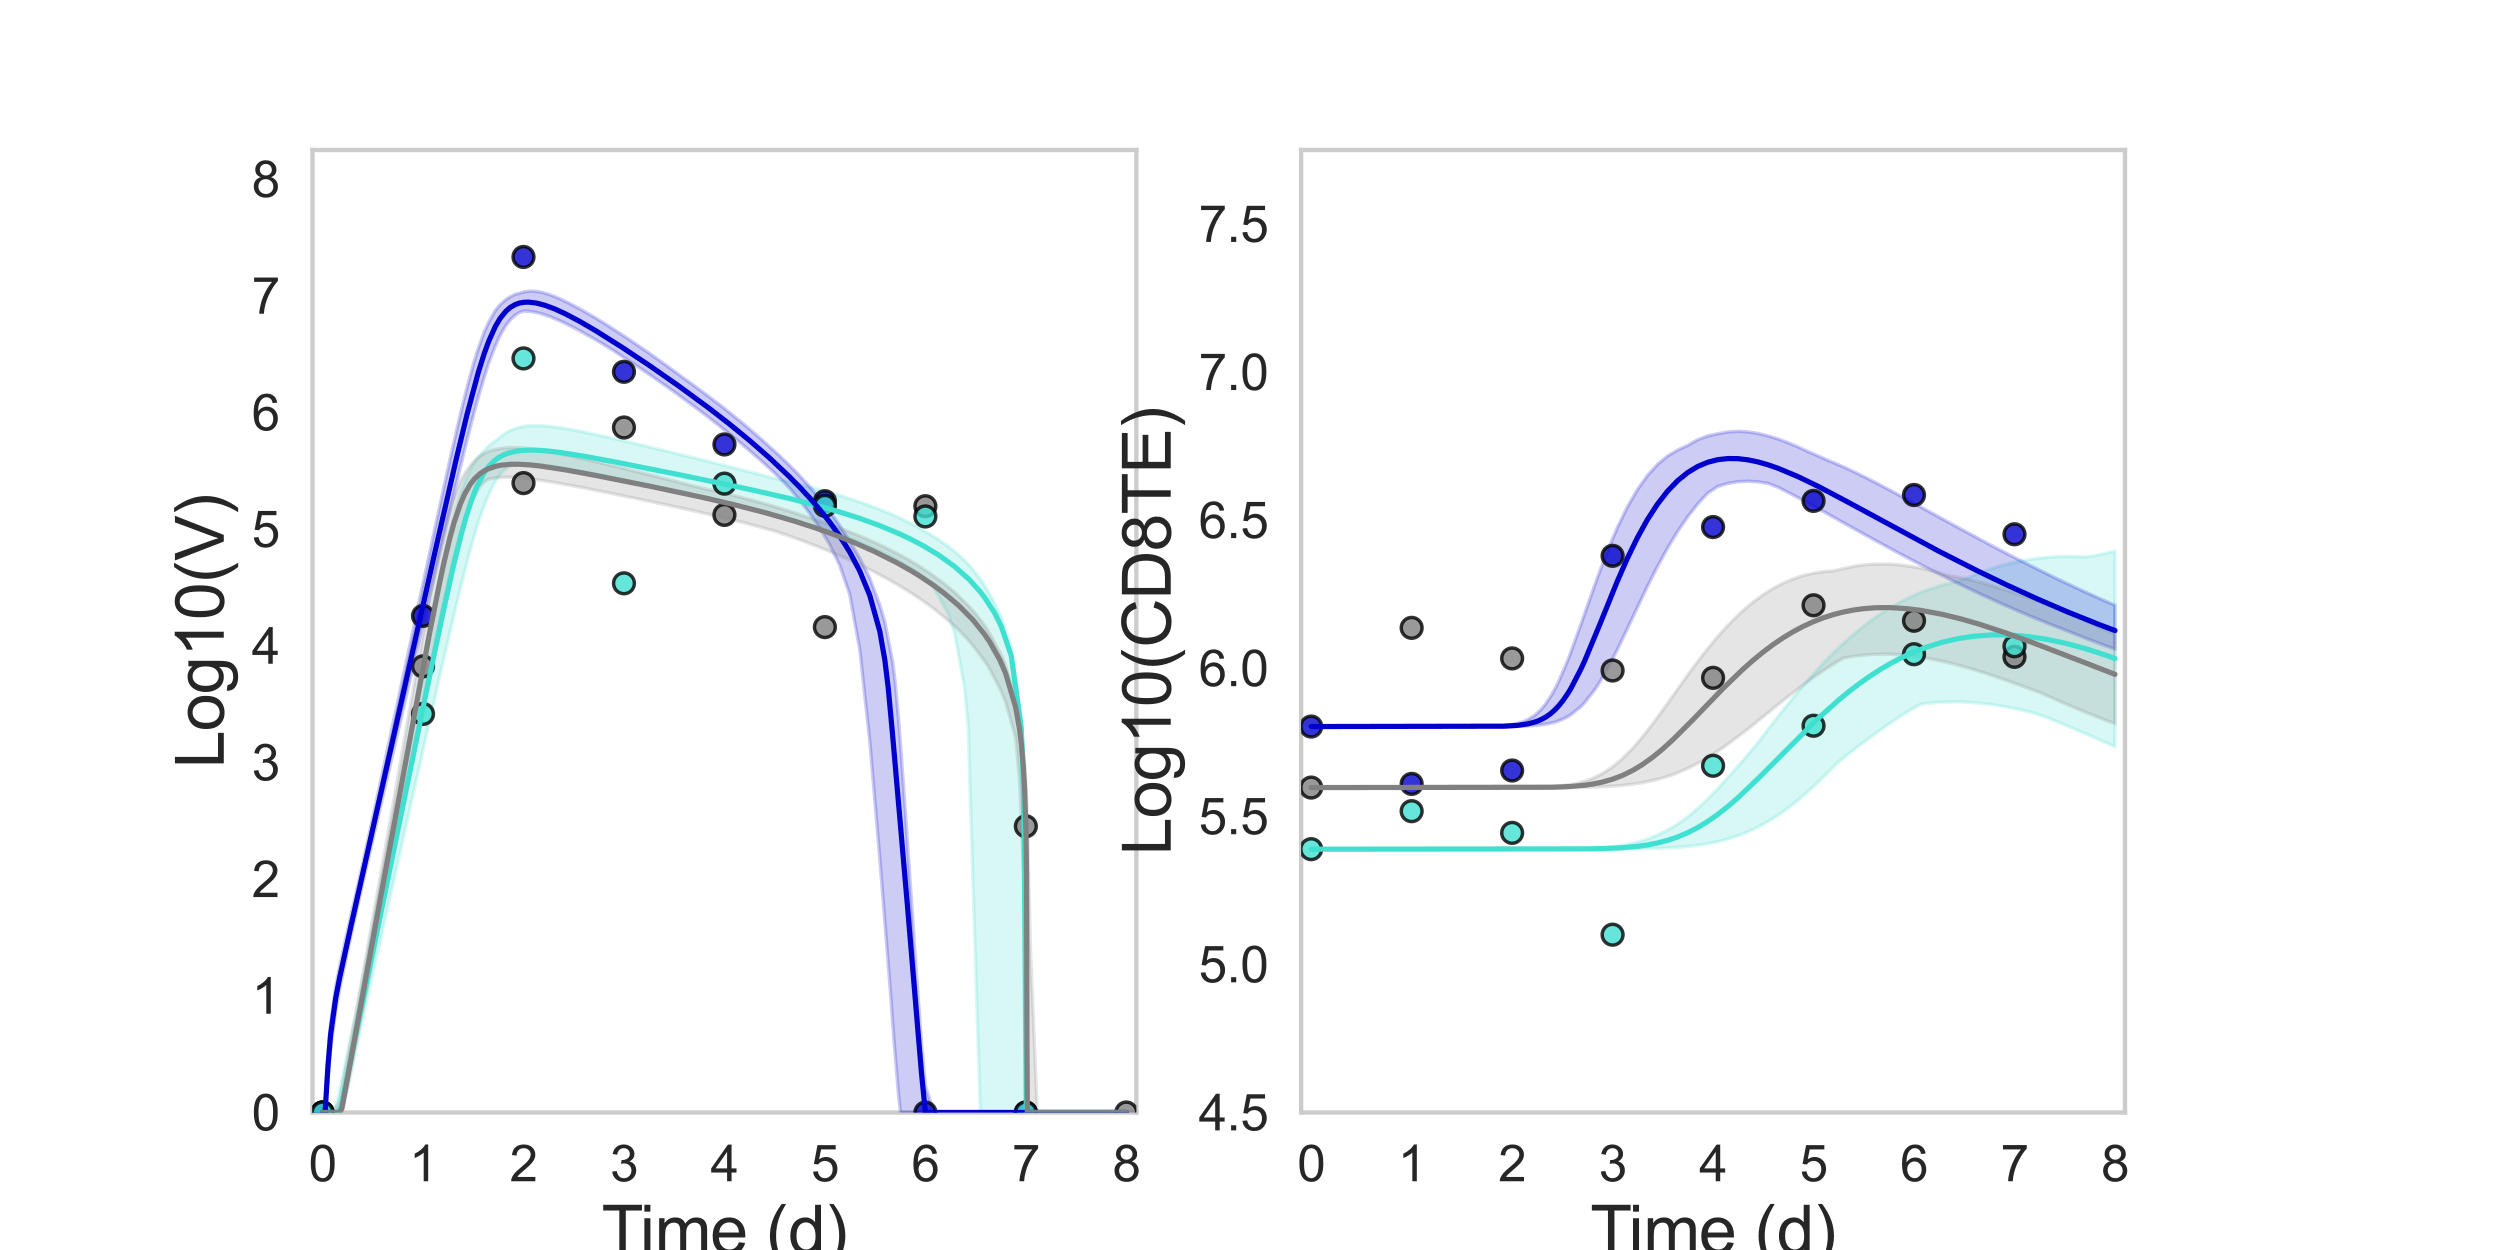 <?xml version="1.0" encoding="utf-8" standalone="no"?>
<!DOCTYPE svg PUBLIC "-//W3C//DTD SVG 1.1//EN"
  "http://www.w3.org/Graphics/SVG/1.1/DTD/svg11.dtd">
<svg xmlns:xlink="http://www.w3.org/1999/xlink" width="720pt" height="360pt" viewBox="0 0 720 360" xmlns="http://www.w3.org/2000/svg" version="1.1">
 <defs>
  <style type="text/css">*{stroke-linejoin: round; stroke-linecap: butt}</style>
 </defs>
 <g id="figure_1">
  <g id="patch_1">
   <path d="M 0 360 
L 720 360 
L 720 0 
L 0 0 
z
" style="fill: #ffffff"/>
  </g>
  <g id="axes_1">
   <g id="patch_2">
    <path d="M 90 320.4 
L 327.273 320.4 
L 327.273 43.2 
L 90 43.2 
z
" style="fill: #ffffff"/>
   </g>
   <g id="matplotlib.axis_1">
    <g id="xtick_1">
     <g id="text_1">
      <!-- 0 -->
      <g style="fill: #262626" transform="translate(88.89 340.207) scale(0.144 -0.144)">
       <defs>
        <path id="ArialMT-30" d="M 266 2259 
Q 266 3072 433 3567 
Q 600 4063 929 4331 
Q 1259 4600 1759 4600 
Q 2128 4600 2406 4451 
Q 2684 4303 2865 4023 
Q 3047 3744 3150 3342 
Q 3253 2941 3253 2259 
Q 3253 1453 3087 958 
Q 2922 463 2592 192 
Q 2263 -78 1759 -78 
Q 1097 -78 719 397 
Q 266 969 266 2259 
z
M 844 2259 
Q 844 1131 1108 757 
Q 1372 384 1759 384 
Q 2147 384 2411 759 
Q 2675 1134 2675 2259 
Q 2675 3391 2411 3762 
Q 2147 4134 1753 4134 
Q 1366 4134 1134 3806 
Q 844 3388 844 2259 
z
" transform="scale(0.016)"/>
       </defs>
       <use xlink:href="#ArialMT-30"/>
      </g>
     </g>
    </g>
    <g id="xtick_2">
     <g id="text_2">
      <!-- 1 -->
      <g style="fill: #262626" transform="translate(117.825 340.207) scale(0.144 -0.144)">
       <defs>
        <path id="ArialMT-31" d="M 2384 0 
L 1822 0 
L 1822 3584 
Q 1619 3391 1289 3197 
Q 959 3003 697 2906 
L 697 3450 
Q 1169 3672 1522 3987 
Q 1875 4303 2022 4600 
L 2384 4600 
L 2384 0 
z
" transform="scale(0.016)"/>
       </defs>
       <use xlink:href="#ArialMT-31"/>
      </g>
     </g>
    </g>
    <g id="xtick_3">
     <g id="text_3">
      <!-- 2 -->
      <g style="fill: #262626" transform="translate(146.761 340.207) scale(0.144 -0.144)">
       <defs>
        <path id="ArialMT-32" d="M 3222 541 
L 3222 0 
L 194 0 
Q 188 203 259 391 
Q 375 700 629 1000 
Q 884 1300 1366 1694 
Q 2113 2306 2375 2664 
Q 2638 3022 2638 3341 
Q 2638 3675 2398 3904 
Q 2159 4134 1775 4134 
Q 1369 4134 1125 3890 
Q 881 3647 878 3216 
L 300 3275 
Q 359 3922 746 4261 
Q 1134 4600 1788 4600 
Q 2447 4600 2831 4234 
Q 3216 3869 3216 3328 
Q 3216 3053 3103 2787 
Q 2991 2522 2730 2228 
Q 2469 1934 1863 1422 
Q 1356 997 1212 845 
Q 1069 694 975 541 
L 3222 541 
z
" transform="scale(0.016)"/>
       </defs>
       <use xlink:href="#ArialMT-32"/>
      </g>
     </g>
    </g>
    <g id="xtick_4">
     <g id="text_4">
      <!-- 3 -->
      <g style="fill: #262626" transform="translate(175.697 340.207) scale(0.144 -0.144)">
       <defs>
        <path id="ArialMT-33" d="M 269 1209 
L 831 1284 
Q 928 806 1161 595 
Q 1394 384 1728 384 
Q 2125 384 2398 659 
Q 2672 934 2672 1341 
Q 2672 1728 2419 1979 
Q 2166 2231 1775 2231 
Q 1616 2231 1378 2169 
L 1441 2663 
Q 1497 2656 1531 2656 
Q 1891 2656 2178 2843 
Q 2466 3031 2466 3422 
Q 2466 3731 2256 3934 
Q 2047 4138 1716 4138 
Q 1388 4138 1169 3931 
Q 950 3725 888 3313 
L 325 3413 
Q 428 3978 793 4289 
Q 1159 4600 1703 4600 
Q 2078 4600 2393 4439 
Q 2709 4278 2876 4000 
Q 3044 3722 3044 3409 
Q 3044 3113 2884 2869 
Q 2725 2625 2413 2481 
Q 2819 2388 3044 2092 
Q 3269 1797 3269 1353 
Q 3269 753 2831 336 
Q 2394 -81 1725 -81 
Q 1122 -81 723 278 
Q 325 638 269 1209 
z
" transform="scale(0.016)"/>
       </defs>
       <use xlink:href="#ArialMT-33"/>
      </g>
     </g>
    </g>
    <g id="xtick_5">
     <g id="text_5">
      <!-- 4 -->
      <g style="fill: #262626" transform="translate(204.632 340.207) scale(0.144 -0.144)">
       <defs>
        <path id="ArialMT-34" d="M 2069 0 
L 2069 1097 
L 81 1097 
L 81 1613 
L 2172 4581 
L 2631 4581 
L 2631 1613 
L 3250 1613 
L 3250 1097 
L 2631 1097 
L 2631 0 
L 2069 0 
z
M 2069 1613 
L 2069 3678 
L 634 1613 
L 2069 1613 
z
" transform="scale(0.016)"/>
       </defs>
       <use xlink:href="#ArialMT-34"/>
      </g>
     </g>
    </g>
    <g id="xtick_6">
     <g id="text_6">
      <!-- 5 -->
      <g style="fill: #262626" transform="translate(233.568 340.207) scale(0.144 -0.144)">
       <defs>
        <path id="ArialMT-35" d="M 266 1200 
L 856 1250 
Q 922 819 1161 601 
Q 1400 384 1738 384 
Q 2144 384 2425 690 
Q 2706 997 2706 1503 
Q 2706 1984 2436 2262 
Q 2166 2541 1728 2541 
Q 1456 2541 1237 2417 
Q 1019 2294 894 2097 
L 366 2166 
L 809 4519 
L 3088 4519 
L 3088 3981 
L 1259 3981 
L 1013 2750 
Q 1425 3038 1878 3038 
Q 2478 3038 2890 2622 
Q 3303 2206 3303 1553 
Q 3303 931 2941 478 
Q 2500 -78 1738 -78 
Q 1113 -78 717 272 
Q 322 622 266 1200 
z
" transform="scale(0.016)"/>
       </defs>
       <use xlink:href="#ArialMT-35"/>
      </g>
     </g>
    </g>
    <g id="xtick_7">
     <g id="text_7">
      <!-- 6 -->
      <g style="fill: #262626" transform="translate(262.504 340.207) scale(0.144 -0.144)">
       <defs>
        <path id="ArialMT-36" d="M 3184 3459 
L 2625 3416 
Q 2550 3747 2413 3897 
Q 2184 4138 1850 4138 
Q 1581 4138 1378 3988 
Q 1113 3794 959 3422 
Q 806 3050 800 2363 
Q 1003 2672 1297 2822 
Q 1591 2972 1913 2972 
Q 2475 2972 2870 2558 
Q 3266 2144 3266 1488 
Q 3266 1056 3080 686 
Q 2894 316 2569 119 
Q 2244 -78 1831 -78 
Q 1128 -78 684 439 
Q 241 956 241 2144 
Q 241 3472 731 4075 
Q 1159 4600 1884 4600 
Q 2425 4600 2770 4297 
Q 3116 3994 3184 3459 
z
M 888 1484 
Q 888 1194 1011 928 
Q 1134 663 1356 523 
Q 1578 384 1822 384 
Q 2178 384 2434 671 
Q 2691 959 2691 1453 
Q 2691 1928 2437 2201 
Q 2184 2475 1800 2475 
Q 1419 2475 1153 2201 
Q 888 1928 888 1484 
z
" transform="scale(0.016)"/>
       </defs>
       <use xlink:href="#ArialMT-36"/>
      </g>
     </g>
    </g>
    <g id="xtick_8">
     <g id="text_8">
      <!-- 7 -->
      <g style="fill: #262626" transform="translate(291.44 340.207) scale(0.144 -0.144)">
       <defs>
        <path id="ArialMT-37" d="M 303 3981 
L 303 4522 
L 3269 4522 
L 3269 4084 
Q 2831 3619 2401 2847 
Q 1972 2075 1738 1259 
Q 1569 684 1522 0 
L 944 0 
Q 953 541 1156 1306 
Q 1359 2072 1739 2783 
Q 2119 3494 2547 3981 
L 303 3981 
z
" transform="scale(0.016)"/>
       </defs>
       <use xlink:href="#ArialMT-37"/>
      </g>
     </g>
    </g>
    <g id="xtick_9">
     <g id="text_9">
      <!-- 8 -->
      <g style="fill: #262626" transform="translate(320.375 340.207) scale(0.144 -0.144)">
       <defs>
        <path id="ArialMT-38" d="M 1131 2484 
Q 781 2613 612 2850 
Q 444 3088 444 3419 
Q 444 3919 803 4259 
Q 1163 4600 1759 4600 
Q 2359 4600 2725 4251 
Q 3091 3903 3091 3403 
Q 3091 3084 2923 2848 
Q 2756 2613 2416 2484 
Q 2838 2347 3058 2040 
Q 3278 1734 3278 1309 
Q 3278 722 2862 322 
Q 2447 -78 1769 -78 
Q 1091 -78 675 323 
Q 259 725 259 1325 
Q 259 1772 486 2073 
Q 713 2375 1131 2484 
z
M 1019 3438 
Q 1019 3113 1228 2906 
Q 1438 2700 1772 2700 
Q 2097 2700 2305 2904 
Q 2513 3109 2513 3406 
Q 2513 3716 2298 3927 
Q 2084 4138 1766 4138 
Q 1444 4138 1231 3931 
Q 1019 3725 1019 3438 
z
M 838 1322 
Q 838 1081 952 856 
Q 1066 631 1291 507 
Q 1516 384 1775 384 
Q 2178 384 2440 643 
Q 2703 903 2703 1303 
Q 2703 1709 2433 1975 
Q 2163 2241 1756 2241 
Q 1359 2241 1098 1978 
Q 838 1716 838 1322 
z
" transform="scale(0.016)"/>
       </defs>
       <use xlink:href="#ArialMT-38"/>
      </g>
     </g>
    </g>
    <g id="text_10">
     <!-- Time (d) -->
     <g style="fill: #262626" transform="translate(173.266 361.046) scale(0.192 -0.192)">
      <defs>
       <path id="ArialMT-54" d="M 1659 0 
L 1659 4041 
L 150 4041 
L 150 4581 
L 3781 4581 
L 3781 4041 
L 2266 4041 
L 2266 0 
L 1659 0 
z
" transform="scale(0.016)"/>
       <path id="ArialMT-69" d="M 425 3934 
L 425 4581 
L 988 4581 
L 988 3934 
L 425 3934 
z
M 425 0 
L 425 3319 
L 988 3319 
L 988 0 
L 425 0 
z
" transform="scale(0.016)"/>
       <path id="ArialMT-6d" d="M 422 0 
L 422 3319 
L 925 3319 
L 925 2853 
Q 1081 3097 1340 3245 
Q 1600 3394 1931 3394 
Q 2300 3394 2536 3241 
Q 2772 3088 2869 2813 
Q 3263 3394 3894 3394 
Q 4388 3394 4653 3120 
Q 4919 2847 4919 2278 
L 4919 0 
L 4359 0 
L 4359 2091 
Q 4359 2428 4304 2576 
Q 4250 2725 4106 2815 
Q 3963 2906 3769 2906 
Q 3419 2906 3187 2673 
Q 2956 2441 2956 1928 
L 2956 0 
L 2394 0 
L 2394 2156 
Q 2394 2531 2256 2718 
Q 2119 2906 1806 2906 
Q 1569 2906 1367 2781 
Q 1166 2656 1075 2415 
Q 984 2175 984 1722 
L 984 0 
L 422 0 
z
" transform="scale(0.016)"/>
       <path id="ArialMT-65" d="M 2694 1069 
L 3275 997 
Q 3138 488 2766 206 
Q 2394 -75 1816 -75 
Q 1088 -75 661 373 
Q 234 822 234 1631 
Q 234 2469 665 2931 
Q 1097 3394 1784 3394 
Q 2450 3394 2872 2941 
Q 3294 2488 3294 1666 
Q 3294 1616 3291 1516 
L 816 1516 
Q 847 969 1125 678 
Q 1403 388 1819 388 
Q 2128 388 2347 550 
Q 2566 713 2694 1069 
z
M 847 1978 
L 2700 1978 
Q 2663 2397 2488 2606 
Q 2219 2931 1791 2931 
Q 1403 2931 1139 2672 
Q 875 2413 847 1978 
z
" transform="scale(0.016)"/>
       <path id="ArialMT-20" transform="scale(0.016)"/>
       <path id="ArialMT-28" d="M 1497 -1347 
Q 1031 -759 709 28 
Q 388 816 388 1659 
Q 388 2403 628 3084 
Q 909 3875 1497 4659 
L 1900 4659 
Q 1522 4009 1400 3731 
Q 1209 3300 1100 2831 
Q 966 2247 966 1656 
Q 966 153 1900 -1347 
L 1497 -1347 
z
" transform="scale(0.016)"/>
       <path id="ArialMT-64" d="M 2575 0 
L 2575 419 
Q 2259 -75 1647 -75 
Q 1250 -75 917 144 
Q 584 363 401 755 
Q 219 1147 219 1656 
Q 219 2153 384 2558 
Q 550 2963 881 3178 
Q 1213 3394 1622 3394 
Q 1922 3394 2156 3267 
Q 2391 3141 2538 2938 
L 2538 4581 
L 3097 4581 
L 3097 0 
L 2575 0 
z
M 797 1656 
Q 797 1019 1065 703 
Q 1334 388 1700 388 
Q 2069 388 2326 689 
Q 2584 991 2584 1609 
Q 2584 2291 2321 2609 
Q 2059 2928 1675 2928 
Q 1300 2928 1048 2622 
Q 797 2316 797 1656 
z
" transform="scale(0.016)"/>
       <path id="ArialMT-29" d="M 791 -1347 
L 388 -1347 
Q 1322 153 1322 1656 
Q 1322 2244 1188 2822 
Q 1081 3291 891 3722 
Q 769 4003 388 4659 
L 791 4659 
Q 1378 3875 1659 3084 
Q 1900 2403 1900 1659 
Q 1900 816 1576 28 
Q 1253 -759 791 -1347 
z
" transform="scale(0.016)"/>
      </defs>
      <use xlink:href="#ArialMT-54"/>
      <use xlink:href="#ArialMT-69" x="57.334"/>
      <use xlink:href="#ArialMT-6d" x="79.551"/>
      <use xlink:href="#ArialMT-65" x="162.852"/>
      <use xlink:href="#ArialMT-20" x="218.467"/>
      <use xlink:href="#ArialMT-28" x="246.25"/>
      <use xlink:href="#ArialMT-64" x="279.551"/>
      <use xlink:href="#ArialMT-29" x="335.166"/>
     </g>
    </g>
   </g>
   <g id="matplotlib.axis_2">
    <g id="ytick_1">
     <g id="text_11">
      <!-- 0 -->
      <g style="fill: #262626" transform="translate(72.492 325.554) scale(0.144 -0.144)">
       <use xlink:href="#ArialMT-30"/>
      </g>
     </g>
    </g>
    <g id="ytick_2">
     <g id="text_12">
      <!-- 1 -->
      <g style="fill: #262626" transform="translate(72.492 291.954) scale(0.144 -0.144)">
       <use xlink:href="#ArialMT-31"/>
      </g>
     </g>
    </g>
    <g id="ytick_3">
     <g id="text_13">
      <!-- 2 -->
      <g style="fill: #262626" transform="translate(72.492 258.354) scale(0.144 -0.144)">
       <use xlink:href="#ArialMT-32"/>
      </g>
     </g>
    </g>
    <g id="ytick_4">
     <g id="text_14">
      <!-- 3 -->
      <g style="fill: #262626" transform="translate(72.492 224.754) scale(0.144 -0.144)">
       <use xlink:href="#ArialMT-33"/>
      </g>
     </g>
    </g>
    <g id="ytick_5">
     <g id="text_15">
      <!-- 4 -->
      <g style="fill: #262626" transform="translate(72.492 191.154) scale(0.144 -0.144)">
       <use xlink:href="#ArialMT-34"/>
      </g>
     </g>
    </g>
    <g id="ytick_6">
     <g id="text_16">
      <!-- 5 -->
      <g style="fill: #262626" transform="translate(72.492 157.554) scale(0.144 -0.144)">
       <use xlink:href="#ArialMT-35"/>
      </g>
     </g>
    </g>
    <g id="ytick_7">
     <g id="text_17">
      <!-- 6 -->
      <g style="fill: #262626" transform="translate(72.492 123.954) scale(0.144 -0.144)">
       <use xlink:href="#ArialMT-36"/>
      </g>
     </g>
    </g>
    <g id="ytick_8">
     <g id="text_18">
      <!-- 7 -->
      <g style="fill: #262626" transform="translate(72.492 90.354) scale(0.144 -0.144)">
       <use xlink:href="#ArialMT-37"/>
      </g>
     </g>
    </g>
    <g id="ytick_9">
     <g id="text_19">
      <!-- 8 -->
      <g style="fill: #262626" transform="translate(72.492 56.754) scale(0.144 -0.144)">
       <use xlink:href="#ArialMT-38"/>
      </g>
     </g>
    </g>
    <g id="text_20">
     <!-- Log10(V) -->
     <g style="fill: #262626" transform="translate(64.451 221.289) rotate(-90) scale(0.192 -0.192)">
      <defs>
       <path id="ArialMT-4c" d="M 469 0 
L 469 4581 
L 1075 4581 
L 1075 541 
L 3331 541 
L 3331 0 
L 469 0 
z
" transform="scale(0.016)"/>
       <path id="ArialMT-6f" d="M 213 1659 
Q 213 2581 725 3025 
Q 1153 3394 1769 3394 
Q 2453 3394 2887 2945 
Q 3322 2497 3322 1706 
Q 3322 1066 3130 698 
Q 2938 331 2570 128 
Q 2203 -75 1769 -75 
Q 1072 -75 642 372 
Q 213 819 213 1659 
z
M 791 1659 
Q 791 1022 1069 705 
Q 1347 388 1769 388 
Q 2188 388 2466 706 
Q 2744 1025 2744 1678 
Q 2744 2294 2464 2611 
Q 2184 2928 1769 2928 
Q 1347 2928 1069 2612 
Q 791 2297 791 1659 
z
" transform="scale(0.016)"/>
       <path id="ArialMT-67" d="M 319 -275 
L 866 -356 
Q 900 -609 1056 -725 
Q 1266 -881 1628 -881 
Q 2019 -881 2231 -725 
Q 2444 -569 2519 -288 
Q 2563 -116 2559 434 
Q 2191 0 1641 0 
Q 956 0 581 494 
Q 206 988 206 1678 
Q 206 2153 378 2554 
Q 550 2956 876 3175 
Q 1203 3394 1644 3394 
Q 2231 3394 2613 2919 
L 2613 3319 
L 3131 3319 
L 3131 450 
Q 3131 -325 2973 -648 
Q 2816 -972 2473 -1159 
Q 2131 -1347 1631 -1347 
Q 1038 -1347 672 -1080 
Q 306 -813 319 -275 
z
M 784 1719 
Q 784 1066 1043 766 
Q 1303 466 1694 466 
Q 2081 466 2343 764 
Q 2606 1063 2606 1700 
Q 2606 2309 2336 2618 
Q 2066 2928 1684 2928 
Q 1309 2928 1046 2623 
Q 784 2319 784 1719 
z
" transform="scale(0.016)"/>
       <path id="ArialMT-56" d="M 1803 0 
L 28 4581 
L 684 4581 
L 1875 1253 
Q 2019 853 2116 503 
Q 2222 878 2363 1253 
L 3600 4581 
L 4219 4581 
L 2425 0 
L 1803 0 
z
" transform="scale(0.016)"/>
      </defs>
      <use xlink:href="#ArialMT-4c"/>
      <use xlink:href="#ArialMT-6f" x="55.615"/>
      <use xlink:href="#ArialMT-67" x="111.23"/>
      <use xlink:href="#ArialMT-31" x="166.846"/>
      <use xlink:href="#ArialMT-30" x="222.461"/>
      <use xlink:href="#ArialMT-28" x="278.076"/>
      <use xlink:href="#ArialMT-56" x="311.377"/>
      <use xlink:href="#ArialMT-29" x="378.076"/>
     </g>
    </g>
   </g>
   <g id="patch_3">
    <path d="M 90 320.4 
L 90 43.2 
" style="fill: none; stroke: #cccccc; stroke-width: 1.25; stroke-linejoin: miter; stroke-linecap: square"/>
   </g>
   <g id="patch_4">
    <path d="M 327.273 320.4 
L 327.273 43.2 
" style="fill: none; stroke: #cccccc; stroke-width: 1.25; stroke-linejoin: miter; stroke-linecap: square"/>
   </g>
   <g id="patch_5">
    <path d="M 90 320.4 
L 327.273 320.4 
" style="fill: none; stroke: #cccccc; stroke-width: 1.25; stroke-linejoin: miter; stroke-linecap: square"/>
   </g>
   <g id="patch_6">
    <path d="M 90 43.2 
L 327.273 43.2 
" style="fill: none; stroke: #cccccc; stroke-width: 1.25; stroke-linejoin: miter; stroke-linecap: square"/>
   </g>
   <g id="PolyCollection_1">
    <defs>
     <path id="ma1f110ce68" d="M 92.894 -39.6 
L 92.894 -39.6 
L 92.898 -39.6 
L 92.939 -39.6 
L 93.354 -39.6 
L 93.769 -39.6 
L 94.754 -39.6 
L 95.545 -39.6 
L 97.19 -39.6 
L 98.173 -39.6 
L 100.09 -46.589 
L 101.151 -51.271 
L 102.923 -59.458 
L 104.068 -64.684 
L 105.85 -72.643 
L 107.04 -77.984 
L 108.775 -85.699 
L 109.998 -91.162 
L 111.898 -99.62 
L 113.09 -104.955 
L 114.716 -112.186 
L 115.952 -117.702 
L 117.719 -125.555 
L 118.942 -131.019 
L 120.579 -138.294 
L 121.826 -143.84 
L 123.583 -151.626 
L 124.817 -157.092 
L 126.482 -164.433 
L 127.749 -169.974 
L 129.565 -177.845 
L 130.858 -183.345 
L 132.857 -191.652 
L 134.16 -196.778 
L 135.95 -203.509 
L 137.301 -208.079 
L 139.302 -214.046 
L 140.707 -217.455 
L 142.265 -220.691 
L 143.535 -222.703 
L 144.915 -224.368 
L 146.296 -225.479 
L 147.445 -225.973 
L 148.606 -226.219 
L 149.479 -226.354 
L 150.338 -226.446 
L 151.065 -226.464 
L 151.817 -226.443 
L 152.43 -226.417 
L 153.771 -226.332 
L 154.53 -226.267 
L 156.194 -226.094 
L 157.24 -225.966 
L 159.843 -225.596 
L 161.099 -225.396 
L 163.572 -224.974 
L 164.995 -224.713 
L 167.888 -224.166 
L 169.421 -223.863 
L 172.315 -223.281 
L 174.011 -222.931 
L 176.904 -222.328 
L 178.844 -221.918 
L 181.737 -221.302 
L 184.014 -220.814 
L 186.908 -220.191 
L 189.801 -219.565 
L 192.695 -218.898 
L 195.589 -218.22 
L 198.482 -217.539 
L 201.376 -216.855 
L 204.269 -216.168 
L 207.163 -215.477 
L 210.056 -214.78 
L 212.95 -214.076 
L 215.844 -213.364 
L 218.737 -212.641 
L 221.631 -211.905 
L 224.524 -211.153 
L 227.418 -210.383 
L 230.311 -209.59 
L 233.205 -208.77 
L 236.099 -207.92 
L 238.992 -207.033 
L 241.886 -206.08 
L 244.779 -204.964 
L 247.673 -203.784 
L 250.566 -202.529 
L 253.46 -201.187 
L 256.354 -199.742 
L 259.247 -198.174 
L 262.141 -196.458 
L 265.034 -194.514 
L 265.613 -194.028 
L 268.507 -191.168 
L 269.637 -189.402 
L 270.216 -188.494 
L 273.109 -183.181 
L 274.245 -179.817 
L 274.824 -178.093 
L 277.717 -162.445 
L 278.858 -150.572 
L 279.436 -130.057 
L 282.33 -39.6 
L 283.475 -39.6 
L 286.368 -39.6 
L 288.336 -39.6 
L 291.23 -39.6 
L 294.124 -39.6 
L 294.702 -39.6 
L 294.751 -39.6 
L 294.849 -39.6 
L 294.914 -39.6 
L 294.95 -39.6 
L 294.972 -39.6 
L 294.982 -39.6 
L 294.988 -39.6 
L 294.99 -39.6 
L 294.992 -39.6 
L 294.992 -39.6 
L 294.993 -39.6 
L 294.994 -39.6 
L 294.994 -39.6 
L 294.995 -39.6 
L 294.996 -39.6 
L 294.997 -39.6 
L 294.998 -39.6 
L 294.999 -39.6 
L 295.012 -39.6 
L 295.05 -39.6 
L 295.1 -39.6 
L 295.182 -39.6 
L 295.273 -39.6 
L 295.414 -39.6 
L 295.578 -39.6 
L 295.65 -39.6 
L 295.792 -39.6 
L 296.117 -39.6 
L 297.026 -39.6 
L 299.195 -39.6 
L 301.363 -39.6 
L 304.257 -39.6 
L 307.15 -39.6 
L 310.044 -39.6 
L 312.938 -39.6 
L 315.831 -39.6 
L 318.725 -39.6 
L 321.618 -39.6 
L 324.379 -39.6 
L 324.379 -39.6 
L 324.379 -39.6 
L 321.618 -39.6 
L 318.725 -39.6 
L 315.831 -39.6 
L 312.938 -39.6 
L 310.044 -39.6 
L 307.15 -39.6 
L 304.257 -39.6 
L 301.363 -39.6 
L 299.195 -39.6 
L 297.026 -39.6 
L 296.117 -39.6 
L 295.792 -41.134 
L 295.65 -41.897 
L 295.578 -42.964 
L 295.414 -57.118 
L 295.273 -89.946 
L 295.182 -110.89 
L 295.1 -122.312 
L 295.05 -126.145 
L 295.012 -129.067 
L 294.999 -129.975 
L 294.998 -130.041 
L 294.997 -130.089 
L 294.996 -130.128 
L 294.995 -130.16 
L 294.994 -130.188 
L 294.994 -130.214 
L 294.993 -130.239 
L 294.992 -130.271 
L 294.992 -130.274 
L 294.99 -130.357 
L 294.988 -130.461 
L 294.982 -130.682 
L 294.972 -131.117 
L 294.95 -132.01 
L 294.914 -133.561 
L 294.849 -136.908 
L 294.751 -140.06 
L 294.702 -141.652 
L 294.124 -152.75 
L 291.23 -173.57 
L 288.336 -182.31 
L 286.368 -186.467 
L 283.475 -191.527 
L 282.33 -193.247 
L 279.436 -196.889 
L 278.858 -197.497 
L 277.717 -198.696 
L 274.824 -201.291 
L 274.245 -201.777 
L 273.109 -202.615 
L 270.216 -204.63 
L 269.637 -205.001 
L 268.507 -205.721 
L 265.613 -207.422 
L 265.034 -207.755 
L 262.141 -209.336 
L 259.247 -210.766 
L 256.354 -212.069 
L 253.46 -213.266 
L 250.566 -214.372 
L 247.673 -215.401 
L 244.779 -216.362 
L 241.886 -217.265 
L 238.992 -218.119 
L 236.099 -218.929 
L 233.205 -219.702 
L 230.311 -220.443 
L 227.418 -221.181 
L 224.524 -221.892 
L 221.631 -222.591 
L 218.737 -223.361 
L 215.844 -224.117 
L 212.95 -224.861 
L 210.056 -225.596 
L 207.163 -226.324 
L 204.269 -227.045 
L 201.376 -227.762 
L 198.482 -228.474 
L 195.589 -229.183 
L 192.695 -229.889 
L 189.801 -230.592 
L 186.908 -231.291 
L 184.014 -231.985 
L 181.737 -232.527 
L 178.844 -233.208 
L 176.904 -233.659 
L 174.011 -234.319 
L 172.315 -234.696 
L 169.421 -235.32 
L 167.888 -235.634 
L 164.995 -236.197 
L 163.572 -236.446 
L 161.099 -236.847 
L 159.843 -237.012 
L 157.24 -237.297 
L 156.194 -237.369 
L 154.53 -237.426 
L 153.771 -237.423 
L 152.43 -237.362 
L 151.817 -237.316 
L 151.065 -237.221 
L 150.338 -237.1 
L 149.479 -236.924 
L 148.606 -236.667 
L 147.445 -236.236 
L 146.296 -235.66 
L 144.915 -234.753 
L 143.535 -233.699 
L 142.265 -232.742 
L 140.707 -231.528 
L 139.302 -230.067 
L 137.301 -227.855 
L 135.95 -225.767 
L 134.16 -222.153 
L 132.857 -218.655 
L 130.858 -212.188 
L 129.565 -207.046 
L 127.749 -199.174 
L 126.482 -193.146 
L 124.817 -184.933 
L 123.583 -178.641 
L 121.826 -169.562 
L 120.579 -163.014 
L 118.942 -154.409 
L 117.719 -147.939 
L 115.952 -138.604 
L 114.716 -132.029 
L 113.09 -123.417 
L 111.898 -117.095 
L 109.998 -107.077 
L 108.775 -100.607 
L 107.04 -91.463 
L 105.85 -85.185 
L 104.068 -75.781 
L 102.923 -69.874 
L 101.151 -61.675 
L 100.09 -56.784 
L 98.173 -47.727 
L 97.19 -42.95 
L 95.545 -39.956 
L 94.754 -39.6 
L 93.769 -39.6 
L 93.354 -39.6 
L 92.939 -39.6 
L 92.898 -39.6 
L 92.894 -39.6 
z
" style="stroke: #40e0d0; stroke-opacity: 0.2"/>
    </defs>
    <g clip-path="url(#pcde345ee70)">
     <use xlink:href="#ma1f110ce68" x="0" y="360" style="fill: #40e0d0; fill-opacity: 0.2; stroke: #40e0d0; stroke-opacity: 0.2"/>
    </g>
   </g>
   <g id="PolyCollection_2">
    <defs>
     <path id="mea87caeba1" d="M 92.894 -39.6 
L 92.894 -39.6 
L 92.897 -39.6 
L 92.93 -39.6 
L 93.264 -39.6 
L 93.624 -39.6 
L 94.423 -48.706 
L 95.222 -57.888 
L 96.68 -68.886 
L 97.806 -75.152 
L 99.695 -84.212 
L 100.906 -89.774 
L 102.793 -98.282 
L 104.05 -103.904 
L 105.882 -111.818 
L 107.173 -117.333 
L 109.175 -125.916 
L 110.427 -131.262 
L 112.121 -138.536 
L 113.415 -144.079 
L 115.247 -151.913 
L 116.522 -157.364 
L 118.207 -164.577 
L 119.501 -170.11 
L 121.293 -177.766 
L 122.56 -183.175 
L 124.212 -190.221 
L 125.495 -195.692 
L 127.249 -203.131 
L 128.513 -208.481 
L 130.176 -215.467 
L 131.46 -220.835 
L 133.243 -228.136 
L 134.53 -233.348 
L 136.447 -240.735 
L 137.723 -245.467 
L 139.445 -251.292 
L 140.762 -255.452 
L 142.638 -260.319 
L 144.002 -263.367 
L 145.669 -266.231 
L 146.958 -267.871 
L 148.442 -269.294 
L 149.677 -270.048 
L 150.958 -270.394 
L 152.239 -270.354 
L 153.343 -270.218 
L 154.471 -270.002 
L 155.345 -269.789 
L 156.204 -269.542 
L 156.957 -269.294 
L 157.721 -269.034 
L 158.379 -268.794 
L 159.075 -268.513 
L 159.771 -268.223 
L 160.396 -267.962 
L 161.036 -267.691 
L 161.675 -267.399 
L 162.315 -267.094 
L 162.954 -266.779 
L 163.594 -266.465 
L 164.234 -266.15 
L 164.885 -265.829 
L 165.548 -265.481 
L 166.232 -265.122 
L 166.937 -264.735 
L 167.671 -264.332 
L 170.564 -262.713 
L 171.667 -262.07 
L 174.56 -260.351 
L 176.117 -259.37 
L 179.01 -257.507 
L 181.045 -256.174 
L 183.939 -254.244 
L 186.833 -252.28 
L 189.726 -250.28 
L 192.62 -248.245 
L 195.513 -246.172 
L 198.407 -244.058 
L 201.3 -241.902 
L 204.194 -239.698 
L 207.088 -237.443 
L 209.981 -235.131 
L 212.875 -232.757 
L 215.768 -230.313 
L 218.662 -227.791 
L 221.555 -225.178 
L 224.449 -222.461 
L 227.343 -219.471 
L 230.236 -216.03 
L 233.13 -212.264 
L 236.023 -208.051 
L 238.917 -203.179 
L 241.81 -197.246 
L 244.704 -188.869 
L 247.598 -173.059 
L 250.491 -146.615 
L 253.385 -112.76 
L 254.831 -94.629 
L 255.789 -82.584 
L 256.268 -76.53 
L 256.435 -74.42 
L 256.864 -68.473 
L 257.073 -65.664 
L 257.556 -59.299 
L 257.848 -55.802 
L 258.742 -45.112 
L 259.356 -39.6 
L 260.62 -39.6 
L 261.387 -39.6 
L 262.816 -39.6 
L 263.722 -39.6 
L 265.368 -39.6 
L 266.52 -39.6 
L 268.889 -39.6 
L 270.736 -39.6 
L 273.63 -39.6 
L 275.95 -39.6 
L 278.844 -39.6 
L 281.738 -39.6 
L 284.631 -39.6 
L 287.525 -39.6 
L 290.418 -39.6 
L 293.312 -39.6 
L 296.205 -39.6 
L 299.099 -39.6 
L 301.993 -39.6 
L 304.886 -39.6 
L 307.78 -39.6 
L 310.673 -39.6 
L 313.567 -39.6 
L 316.46 -39.6 
L 319.354 -39.6 
L 322.248 -39.6 
L 324.379 -39.6 
L 324.379 -39.6 
L 324.379 -39.6 
L 322.248 -39.6 
L 319.354 -39.6 
L 316.46 -39.6 
L 313.567 -39.6 
L 310.673 -39.6 
L 307.78 -39.6 
L 304.886 -39.6 
L 301.993 -39.6 
L 299.099 -39.6 
L 296.205 -39.6 
L 293.312 -39.6 
L 290.418 -39.6 
L 287.525 -39.6 
L 284.631 -39.6 
L 281.738 -39.6 
L 278.844 -39.6 
L 275.95 -39.6 
L 273.63 -39.6 
L 270.736 -39.6 
L 268.889 -39.961 
L 266.52 -47.219 
L 265.368 -59.853 
L 263.722 -82.395 
L 262.816 -95.994 
L 261.387 -116.721 
L 260.62 -127.81 
L 259.356 -145.316 
L 258.742 -153.333 
L 257.848 -163.123 
L 257.556 -165.637 
L 257.073 -169.345 
L 256.864 -170.42 
L 256.435 -172.624 
L 256.268 -173.607 
L 255.789 -175.957 
L 254.831 -180.863 
L 253.385 -185.704 
L 250.491 -193.491 
L 247.598 -199.302 
L 244.704 -204.197 
L 241.81 -208.718 
L 238.917 -212.812 
L 236.023 -216.471 
L 233.13 -219.863 
L 230.236 -223.046 
L 227.343 -226.005 
L 224.449 -228.784 
L 221.555 -231.417 
L 218.662 -233.996 
L 215.768 -236.509 
L 212.875 -238.929 
L 209.981 -241.269 
L 207.088 -243.538 
L 204.194 -245.746 
L 201.3 -247.899 
L 198.407 -250.005 
L 195.513 -252.105 
L 192.62 -254.227 
L 189.726 -256.317 
L 186.833 -258.361 
L 183.939 -260.361 
L 181.045 -262.318 
L 179.01 -263.675 
L 176.117 -265.552 
L 174.56 -266.549 
L 171.667 -268.328 
L 170.564 -268.997 
L 167.671 -270.663 
L 166.937 -271.067 
L 166.232 -271.447 
L 165.548 -271.808 
L 164.885 -272.15 
L 164.234 -272.486 
L 163.594 -272.816 
L 162.954 -273.137 
L 162.315 -273.441 
L 161.675 -273.744 
L 161.036 -274.034 
L 160.396 -274.312 
L 159.771 -274.564 
L 159.075 -274.835 
L 158.379 -275.09 
L 157.721 -275.314 
L 156.957 -275.532 
L 156.204 -275.741 
L 155.345 -275.928 
L 154.471 -276.059 
L 153.343 -276.154 
L 152.239 -276.125 
L 150.958 -275.932 
L 149.677 -275.568 
L 148.442 -275.244 
L 146.958 -274.549 
L 145.669 -273.692 
L 144.002 -272.221 
L 142.638 -270.579 
L 140.762 -267.244 
L 139.445 -264.358 
L 137.723 -259.582 
L 136.447 -255.546 
L 134.53 -248.482 
L 133.243 -243.403 
L 131.46 -235.832 
L 130.176 -230.208 
L 128.513 -222.731 
L 127.249 -216.969 
L 125.495 -208.895 
L 124.212 -202.947 
L 122.56 -195.274 
L 121.293 -189.37 
L 119.501 -181.003 
L 118.207 -174.967 
L 116.522 -167.142 
L 115.247 -161.221 
L 113.415 -152.697 
L 112.121 -146.682 
L 110.427 -138.805 
L 109.175 -132.996 
L 107.173 -123.705 
L 105.882 -117.759 
L 104.05 -109.409 
L 102.793 -103.904 
L 100.906 -95.6 
L 99.695 -90.279 
L 97.806 -81.594 
L 96.68 -75.797 
L 95.222 -65.266 
L 94.423 -55.931 
L 93.624 -40.791 
L 93.264 -39.6 
L 92.93 -39.6 
L 92.897 -39.6 
L 92.894 -39.6 
z
" style="stroke: #0000cd; stroke-opacity: 0.2"/>
    </defs>
    <g clip-path="url(#pcde345ee70)">
     <use xlink:href="#mea87caeba1" x="0" y="360" style="fill: #0000cd; fill-opacity: 0.2; stroke: #0000cd; stroke-opacity: 0.2"/>
    </g>
   </g>
   <g id="PolyCollection_3">
    <defs>
     <path id="m1b4ddd3e2b" d="M 92.894 -39.6 
L 92.894 -39.6 
L 92.895 -39.6 
L 92.909 -39.6 
L 93.053 -39.6 
L 93.618 -39.6 
L 94.006 -39.6 
L 95.283 -39.6 
L 95.925 -39.6 
L 97.729 -39.6 
L 98.474 -39.6 
L 100.065 -46.666 
L 100.941 -51.246 
L 102.601 -59.865 
L 103.56 -64.74 
L 105.161 -72.884 
L 106.187 -78.095 
L 107.776 -86.173 
L 108.844 -91.606 
L 110.408 -99.551 
L 111.508 -105.143 
L 113.224 -113.869 
L 114.298 -119.345 
L 115.771 -126.807 
L 116.887 -132.475 
L 118.492 -140.597 
L 119.6 -146.226 
L 121.104 -153.794 
L 122.241 -159.516 
L 123.873 -167.64 
L 125.016 -173.302 
L 126.801 -181.911 
L 127.957 -187.362 
L 129.58 -194.59 
L 130.79 -199.643 
L 132.553 -206.282 
L 133.793 -210.247 
L 135.445 -214.717 
L 136.677 -217.176 
L 138.141 -219.646 
L 139.305 -221.085 
L 140.512 -221.936 
L 141.718 -222.204 
L 142.693 -222.355 
L 143.623 -222.455 
L 144.42 -222.507 
L 145.223 -222.537 
L 145.876 -222.554 
L 146.461 -222.553 
L 147.046 -222.54 
L 148.4 -222.487 
L 149.185 -222.435 
L 151.254 -222.256 
L 152.361 -222.132 
L 154.576 -221.848 
L 155.85 -221.662 
L 158.242 -221.286 
L 159.677 -221.043 
L 162.571 -220.531 
L 164.134 -220.241 
L 167.028 -219.692 
L 168.818 -219.343 
L 171.711 -218.771 
L 173.837 -218.344 
L 176.73 -217.758 
L 179.624 -217.165 
L 182.517 -216.568 
L 185.411 -215.966 
L 188.304 -215.358 
L 191.198 -214.745 
L 194.091 -214.124 
L 196.985 -213.495 
L 199.879 -212.855 
L 202.772 -212.202 
L 205.666 -211.535 
L 208.559 -210.85 
L 211.453 -210.146 
L 214.346 -209.419 
L 217.24 -208.666 
L 220.134 -207.885 
L 223.027 -207.072 
L 225.921 -206.108 
L 228.814 -205.087 
L 231.708 -204.028 
L 234.601 -202.926 
L 237.495 -201.778 
L 240.389 -200.579 
L 243.282 -199.326 
L 246.176 -198.012 
L 249.069 -196.633 
L 251.963 -195.181 
L 254.856 -193.649 
L 255.435 -193.332 
L 258.329 -191.691 
L 259.371 -191.086 
L 262.264 -189.302 
L 263.928 -188.207 
L 264.507 -187.824 
L 267.4 -185.802 
L 268.452 -185.037 
L 271.345 -182.781 
L 271.683 -182.495 
L 274.577 -179.987 
L 275.512 -179.108 
L 276.09 -178.564 
L 278.866 -175.634 
L 279.942 -174.353 
L 280.521 -173.665 
L 283.414 -169.798 
L 284.48 -168.248 
L 285.058 -167.244 
L 287.952 -161.771 
L 289.021 -159.267 
L 289.6 -157.912 
L 292.493 -147.536 
L 293.566 -135.911 
L 294.145 -123.643 
L 294.723 -110.856 
L 295.111 -102.302 
L 295.497 -92.856 
L 295.648 -39.6 
L 295.74 -39.6 
L 295.766 -39.6 
L 295.766 -39.6 
L 295.766 -39.6 
L 295.768 -39.6 
L 295.769 -39.6 
L 295.77 -39.6 
L 295.771 -39.6 
L 295.772 -39.6 
L 295.772 -39.6 
L 295.773 -39.6 
L 295.774 -39.6 
L 295.787 -39.6 
L 295.799 -39.6 
L 295.877 -39.6 
L 296.082 -39.6 
L 296.759 -39.6 
L 298.726 -39.6 
L 300.138 -39.6 
L 303.032 -39.6 
L 305.217 -39.6 
L 308.11 -39.6 
L 311.004 -39.6 
L 313.897 -39.6 
L 316.791 -39.6 
L 319.685 -39.6 
L 322.578 -39.6 
L 324.379 -39.6 
L 324.379 -39.6 
L 324.379 -39.6 
L 322.578 -39.6 
L 319.685 -39.6 
L 316.791 -39.6 
L 313.897 -39.6 
L 311.004 -39.6 
L 308.11 -39.6 
L 305.217 -39.6 
L 303.032 -39.6 
L 300.138 -39.6 
L 298.726 -39.6 
L 296.759 -87.035 
L 296.082 -114.715 
L 295.877 -122.403 
L 295.799 -125.032 
L 295.787 -125.558 
L 295.774 -125.875 
L 295.773 -125.911 
L 295.772 -125.93 
L 295.772 -125.932 
L 295.771 -125.942 
L 295.77 -125.978 
L 295.769 -126.001 
L 295.768 -126.029 
L 295.766 -126.065 
L 295.766 -126.068 
L 295.766 -126.086 
L 295.74 -126.908 
L 295.648 -129.826 
L 295.497 -133.015 
L 295.111 -139.659 
L 294.723 -144.103 
L 294.145 -149.187 
L 293.566 -153.038 
L 292.493 -158.764 
L 289.6 -168.297 
L 289.021 -169.935 
L 287.952 -172.177 
L 285.058 -177.567 
L 284.48 -178.476 
L 283.414 -180.137 
L 280.521 -183.802 
L 279.942 -184.423 
L 278.866 -185.577 
L 276.09 -188.334 
L 275.512 -188.874 
L 274.577 -189.725 
L 271.683 -192.105 
L 271.345 -192.357 
L 268.452 -194.48 
L 267.4 -195.194 
L 264.507 -197.071 
L 263.928 -197.431 
L 262.264 -198.425 
L 259.371 -200.054 
L 258.329 -200.612 
L 255.435 -202.09 
L 254.856 -202.379 
L 251.963 -203.742 
L 249.069 -205.022 
L 246.176 -206.227 
L 243.282 -207.362 
L 240.389 -208.436 
L 237.495 -209.453 
L 234.601 -210.418 
L 231.708 -211.353 
L 228.814 -212.318 
L 225.921 -213.236 
L 223.027 -214.111 
L 220.134 -214.946 
L 217.24 -215.745 
L 214.346 -216.511 
L 211.453 -217.248 
L 208.559 -217.958 
L 205.666 -218.645 
L 202.772 -219.311 
L 199.879 -219.977 
L 196.985 -220.73 
L 194.091 -221.473 
L 191.198 -222.208 
L 188.304 -222.936 
L 185.411 -223.657 
L 182.517 -224.373 
L 179.624 -225.084 
L 176.73 -225.788 
L 173.837 -226.485 
L 171.711 -226.989 
L 168.818 -227.665 
L 167.028 -228.074 
L 164.134 -228.715 
L 162.571 -229.054 
L 159.677 -229.64 
L 158.242 -229.915 
L 155.85 -230.331 
L 154.576 -230.529 
L 152.361 -230.821 
L 151.254 -230.935 
L 149.185 -231.079 
L 148.4 -231.105 
L 147.046 -231.101 
L 146.461 -231.078 
L 145.876 -231.041 
L 145.223 -230.985 
L 144.42 -230.881 
L 143.623 -230.735 
L 142.693 -230.562 
L 141.718 -230.321 
L 140.512 -229.908 
L 139.305 -229.336 
L 138.141 -228.592 
L 136.677 -227.297 
L 135.445 -225.901 
L 133.793 -223.54 
L 132.553 -221.371 
L 130.79 -216.941 
L 129.58 -213.269 
L 127.957 -207.594 
L 126.801 -202.65 
L 125.016 -194.243 
L 123.873 -188.36 
L 122.241 -179.627 
L 121.104 -173.327 
L 119.6 -164.897 
L 118.492 -158.599 
L 116.887 -149.45 
L 115.771 -143.037 
L 114.298 -134.598 
L 113.224 -128.537 
L 111.508 -118.834 
L 110.408 -112.624 
L 108.844 -103.789 
L 107.776 -97.764 
L 106.187 -88.781 
L 105.161 -83.034 
L 103.56 -74.099 
L 102.601 -68.809 
L 100.941 -59.696 
L 100.065 -54.93 
L 98.474 -46.138 
L 97.729 -42.586 
L 95.925 -39.629 
L 95.283 -39.6 
L 94.006 -39.6 
L 93.618 -39.6 
L 93.053 -39.6 
L 92.909 -39.6 
L 92.895 -39.6 
L 92.894 -39.6 
z
" style="stroke: #808080; stroke-opacity: 0.2"/>
    </defs>
    <g clip-path="url(#pcde345ee70)">
     <use xlink:href="#m1b4ddd3e2b" x="0" y="360" style="fill: #808080; fill-opacity: 0.2; stroke: #808080; stroke-opacity: 0.2"/>
    </g>
   </g>
   <g id="PathCollection_1">
    <defs>
     <path id="m59d0fb1f46" d="M 0 3 
C 0.796 3 1.559 2.684 2.121 2.121 
C 2.684 1.559 3 0.796 3 0 
C 3 -0.796 2.684 -1.559 2.121 -2.121 
C 1.559 -2.684 0.796 -3 0 -3 
C -0.796 -3 -1.559 -2.684 -2.121 -2.121 
C -2.684 -1.559 -3 -0.796 -3 0 
C -3 0.796 -2.684 1.559 -2.121 2.121 
C -1.559 2.684 -0.796 3 0 3 
z
" style="stroke: #000000; stroke-opacity: 0.8"/>
    </defs>
    <g clip-path="url(#pcde345ee70)">
     <use xlink:href="#m59d0fb1f46" x="92.894" y="320.4" style="fill: #808080; fill-opacity: 0.8; stroke: #000000; stroke-opacity: 0.8"/>
     <use xlink:href="#m59d0fb1f46" x="121.829" y="191.916" style="fill: #808080; fill-opacity: 0.8; stroke: #000000; stroke-opacity: 0.8"/>
     <use xlink:href="#m59d0fb1f46" x="150.765" y="139.134" style="fill: #808080; fill-opacity: 0.8; stroke: #000000; stroke-opacity: 0.8"/>
     <use xlink:href="#m59d0fb1f46" x="179.701" y="123.122" style="fill: #808080; fill-opacity: 0.8; stroke: #000000; stroke-opacity: 0.8"/>
     <use xlink:href="#m59d0fb1f46" x="208.636" y="148.291" style="fill: #808080; fill-opacity: 0.8; stroke: #000000; stroke-opacity: 0.8"/>
     <use xlink:href="#m59d0fb1f46" x="237.572" y="180.605" style="fill: #808080; fill-opacity: 0.8; stroke: #000000; stroke-opacity: 0.8"/>
     <use xlink:href="#m59d0fb1f46" x="266.508" y="145.788" style="fill: #808080; fill-opacity: 0.8; stroke: #000000; stroke-opacity: 0.8"/>
     <use xlink:href="#m59d0fb1f46" x="295.443" y="237.969" style="fill: #808080; fill-opacity: 0.8; stroke: #000000; stroke-opacity: 0.8"/>
     <use xlink:href="#m59d0fb1f46" x="324.379" y="320.4" style="fill: #808080; fill-opacity: 0.8; stroke: #000000; stroke-opacity: 0.8"/>
    </g>
   </g>
   <g id="PathCollection_2">
    <defs>
     <path id="m089fb3dc04" d="M 0 3 
C 0.796 3 1.559 2.684 2.121 2.121 
C 2.684 1.559 3 0.796 3 0 
C 3 -0.796 2.684 -1.559 2.121 -2.121 
C 1.559 -2.684 0.796 -3 0 -3 
C -0.796 -3 -1.559 -2.684 -2.121 -2.121 
C -2.684 -1.559 -3 -0.796 -3 0 
C -3 0.796 -2.684 1.559 -2.121 2.121 
C -1.559 2.684 -0.796 3 0 3 
z
" style="stroke: #000000; stroke-opacity: 0.8"/>
    </defs>
    <g clip-path="url(#pcde345ee70)">
     <use xlink:href="#m089fb3dc04" x="92.894" y="320.4" style="fill: #0000cd; fill-opacity: 0.8; stroke: #000000; stroke-opacity: 0.8"/>
     <use xlink:href="#m089fb3dc04" x="121.829" y="177.379" style="fill: #0000cd; fill-opacity: 0.8; stroke: #000000; stroke-opacity: 0.8"/>
     <use xlink:href="#m089fb3dc04" x="150.765" y="74.001" style="fill: #0000cd; fill-opacity: 0.8; stroke: #000000; stroke-opacity: 0.8"/>
     <use xlink:href="#m089fb3dc04" x="179.701" y="107.074" style="fill: #0000cd; fill-opacity: 0.8; stroke: #000000; stroke-opacity: 0.8"/>
     <use xlink:href="#m089fb3dc04" x="208.636" y="127.999" style="fill: #0000cd; fill-opacity: 0.8; stroke: #000000; stroke-opacity: 0.8"/>
     <use xlink:href="#m089fb3dc04" x="237.572" y="144.344" style="fill: #0000cd; fill-opacity: 0.8; stroke: #000000; stroke-opacity: 0.8"/>
     <use xlink:href="#m089fb3dc04" x="266.508" y="320.4" style="fill: #0000cd; fill-opacity: 0.8; stroke: #000000; stroke-opacity: 0.8"/>
     <use xlink:href="#m089fb3dc04" x="295.443" y="320.4" style="fill: #0000cd; fill-opacity: 0.8; stroke: #000000; stroke-opacity: 0.8"/>
    </g>
   </g>
   <g id="PathCollection_3">
    <defs>
     <path id="md804fe859d" d="M 0 3 
C 0.796 3 1.559 2.684 2.121 2.121 
C 2.684 1.559 3 0.796 3 0 
C 3 -0.796 2.684 -1.559 2.121 -2.121 
C 1.559 -2.684 0.796 -3 0 -3 
C -0.796 -3 -1.559 -2.684 -2.121 -2.121 
C -2.684 -1.559 -3 -0.796 -3 0 
C -3 0.796 -2.684 1.559 -2.121 2.121 
C -1.559 2.684 -0.796 3 0 3 
z
" style="stroke: #000000; stroke-opacity: 0.8"/>
    </defs>
    <g clip-path="url(#pcde345ee70)">
     <use xlink:href="#md804fe859d" x="92.894" y="320.4" style="fill: #40e0d0; fill-opacity: 0.8; stroke: #000000; stroke-opacity: 0.8"/>
     <use xlink:href="#md804fe859d" x="121.829" y="205.612" style="fill: #40e0d0; fill-opacity: 0.8; stroke: #000000; stroke-opacity: 0.8"/>
     <use xlink:href="#md804fe859d" x="150.765" y="103.221" style="fill: #40e0d0; fill-opacity: 0.8; stroke: #000000; stroke-opacity: 0.8"/>
     <use xlink:href="#md804fe859d" x="179.701" y="167.997" style="fill: #40e0d0; fill-opacity: 0.8; stroke: #000000; stroke-opacity: 0.8"/>
     <use xlink:href="#md804fe859d" x="208.636" y="139.289" style="fill: #40e0d0; fill-opacity: 0.8; stroke: #000000; stroke-opacity: 0.8"/>
     <use xlink:href="#md804fe859d" x="237.572" y="145.677" style="fill: #40e0d0; fill-opacity: 0.8; stroke: #000000; stroke-opacity: 0.8"/>
     <use xlink:href="#md804fe859d" x="266.508" y="148.736" style="fill: #40e0d0; fill-opacity: 0.8; stroke: #000000; stroke-opacity: 0.8"/>
     <use xlink:href="#md804fe859d" x="295.443" y="320.4" style="fill: #40e0d0; fill-opacity: 0.8; stroke: #000000; stroke-opacity: 0.8"/>
    </g>
   </g>
   <g id="line2d_1">
    <path d="M 92.894 320.4 
L 97.19 320.4 
L 98.173 319.144 
L 104.068 290.233 
L 123.583 195.39 
L 127.749 175.712 
L 130.858 161.864 
L 132.857 153.819 
L 134.16 149.138 
L 135.95 143.611 
L 137.301 140.199 
L 139.302 136.347 
L 140.707 134.385 
L 142.265 132.788 
L 143.535 131.835 
L 144.915 131.069 
L 146.296 130.518 
L 148.606 129.947 
L 151.065 129.671 
L 153.771 129.628 
L 157.24 129.831 
L 161.099 130.269 
L 167.888 131.331 
L 176.904 132.998 
L 195.589 136.715 
L 215.844 140.937 
L 227.418 143.58 
L 236.099 145.804 
L 241.886 147.463 
L 247.673 149.315 
L 253.46 151.416 
L 259.247 153.843 
L 262.141 155.211 
L 265.613 157.022 
L 270.216 159.779 
L 274.824 163.089 
L 278.858 166.643 
L 279.436 167.221 
L 282.33 170.456 
L 283.475 171.933 
L 286.368 176.394 
L 288.336 180.333 
L 291.23 188.835 
L 294.124 209.622 
L 294.751 225.615 
L 294.972 242.861 
L 295.578 320.4 
L 324.379 320.4 
L 324.379 320.4 
" clip-path="url(#pcde345ee70)" style="fill: none; stroke: #40e0d0; stroke-width: 1.5; stroke-linecap: round"/>
   </g>
   <g id="line2d_2">
    <path d="M 92.894 320.4 
L 93.624 320.4 
L 94.423 307.412 
L 95.222 297.897 
L 96.68 287.478 
L 97.806 281.623 
L 100.906 267.468 
L 125.495 157.979 
L 131.46 131.966 
L 134.53 119.256 
L 137.723 107.35 
L 139.445 101.864 
L 140.762 98.242 
L 142.638 94.063 
L 144.002 91.734 
L 145.669 89.651 
L 146.958 88.534 
L 148.442 87.684 
L 149.677 87.265 
L 150.958 87.049 
L 152.239 87.013 
L 154.471 87.276 
L 156.957 87.927 
L 159.771 88.977 
L 162.954 90.441 
L 166.937 92.548 
L 171.667 95.31 
L 179.01 99.936 
L 186.833 105.142 
L 195.513 111.19 
L 204.194 117.564 
L 209.981 122.05 
L 215.768 126.78 
L 221.555 131.824 
L 227.343 137.285 
L 230.236 140.223 
L 233.13 143.34 
L 236.023 146.682 
L 238.917 150.317 
L 241.81 154.349 
L 244.704 158.949 
L 247.598 164.43 
L 250.491 171.456 
L 253.385 181.837 
L 254.831 190.064 
L 255.789 197.943 
L 257.073 211.73 
L 261.387 261.365 
L 265.368 308.868 
L 266.52 320.4 
L 324.379 320.4 
L 324.379 320.4 
" clip-path="url(#pcde345ee70)" style="fill: none; stroke: #0000cd; stroke-width: 1.5; stroke-linecap: round"/>
   </g>
   <g id="line2d_3">
    <path d="M 92.894 320.4 
L 97.729 320.4 
L 98.474 319.193 
L 110.408 254.116 
L 123.873 181.543 
L 126.801 166.926 
L 127.957 161.626 
L 129.58 154.862 
L 130.79 150.462 
L 132.553 145.218 
L 133.793 142.34 
L 135.445 139.459 
L 136.677 137.886 
L 138.141 136.506 
L 139.305 135.698 
L 140.512 135.064 
L 142.693 134.304 
L 144.42 133.955 
L 147.046 133.714 
L 149.185 133.698 
L 152.361 133.875 
L 155.85 134.251 
L 162.571 135.274 
L 171.711 136.952 
L 188.304 140.267 
L 202.772 143.348 
L 211.453 145.362 
L 220.134 147.583 
L 228.814 150.09 
L 234.601 151.963 
L 240.389 154.03 
L 246.176 156.324 
L 251.963 158.886 
L 258.329 162.081 
L 262.264 164.299 
L 264.507 165.664 
L 268.452 168.276 
L 271.683 170.66 
L 276.09 174.382 
L 279.942 178.26 
L 280.521 178.911 
L 283.414 182.523 
L 285.058 184.919 
L 287.952 190.073 
L 289.6 193.849 
L 292.493 203.659 
L 293.566 209.659 
L 294.145 214.218 
L 294.723 220.752 
L 295.111 227.56 
L 295.497 240.427 
L 295.648 252.077 
L 295.77 300.486 
L 295.877 320.4 
L 324.379 320.4 
L 324.379 320.4 
" clip-path="url(#pcde345ee70)" style="fill: none; stroke: #808080; stroke-width: 1.5; stroke-linecap: round"/>
   </g>
  </g>
  <g id="axes_2">
   <g id="patch_7">
    <path d="M 374.727 320.4 
L 612 320.4 
L 612 43.2 
L 374.727 43.2 
z
" style="fill: #ffffff"/>
   </g>
   <g id="matplotlib.axis_3">
    <g id="xtick_10">
     <g id="text_21">
      <!-- 0 -->
      <g style="fill: #262626" transform="translate(373.617 340.207) scale(0.144 -0.144)">
       <use xlink:href="#ArialMT-30"/>
      </g>
     </g>
    </g>
    <g id="xtick_11">
     <g id="text_22">
      <!-- 1 -->
      <g style="fill: #262626" transform="translate(402.553 340.207) scale(0.144 -0.144)">
       <use xlink:href="#ArialMT-31"/>
      </g>
     </g>
    </g>
    <g id="xtick_12">
     <g id="text_23">
      <!-- 2 -->
      <g style="fill: #262626" transform="translate(431.488 340.207) scale(0.144 -0.144)">
       <use xlink:href="#ArialMT-32"/>
      </g>
     </g>
    </g>
    <g id="xtick_13">
     <g id="text_24">
      <!-- 3 -->
      <g style="fill: #262626" transform="translate(460.424 340.207) scale(0.144 -0.144)">
       <use xlink:href="#ArialMT-33"/>
      </g>
     </g>
    </g>
    <g id="xtick_14">
     <g id="text_25">
      <!-- 4 -->
      <g style="fill: #262626" transform="translate(489.36 340.207) scale(0.144 -0.144)">
       <use xlink:href="#ArialMT-34"/>
      </g>
     </g>
    </g>
    <g id="xtick_15">
     <g id="text_26">
      <!-- 5 -->
      <g style="fill: #262626" transform="translate(518.295 340.207) scale(0.144 -0.144)">
       <use xlink:href="#ArialMT-35"/>
      </g>
     </g>
    </g>
    <g id="xtick_16">
     <g id="text_27">
      <!-- 6 -->
      <g style="fill: #262626" transform="translate(547.231 340.207) scale(0.144 -0.144)">
       <use xlink:href="#ArialMT-36"/>
      </g>
     </g>
    </g>
    <g id="xtick_17">
     <g id="text_28">
      <!-- 7 -->
      <g style="fill: #262626" transform="translate(576.167 340.207) scale(0.144 -0.144)">
       <use xlink:href="#ArialMT-37"/>
      </g>
     </g>
    </g>
    <g id="xtick_18">
     <g id="text_29">
      <!-- 8 -->
      <g style="fill: #262626" transform="translate(605.103 340.207) scale(0.144 -0.144)">
       <use xlink:href="#ArialMT-38"/>
      </g>
     </g>
    </g>
    <g id="text_30">
     <!-- Time (d) -->
     <g style="fill: #262626" transform="translate(457.994 361.046) scale(0.192 -0.192)">
      <use xlink:href="#ArialMT-54"/>
      <use xlink:href="#ArialMT-69" x="57.334"/>
      <use xlink:href="#ArialMT-6d" x="79.551"/>
      <use xlink:href="#ArialMT-65" x="162.852"/>
      <use xlink:href="#ArialMT-20" x="218.467"/>
      <use xlink:href="#ArialMT-28" x="246.25"/>
      <use xlink:href="#ArialMT-64" x="279.551"/>
      <use xlink:href="#ArialMT-29" x="335.166"/>
     </g>
    </g>
   </g>
   <g id="matplotlib.axis_4">
    <g id="ytick_10">
     <g id="text_31">
      <!-- 4.5 -->
      <g style="fill: #262626" transform="translate(345.211 325.554) scale(0.144 -0.144)">
       <defs>
        <path id="ArialMT-2e" d="M 581 0 
L 581 641 
L 1222 641 
L 1222 0 
L 581 0 
z
" transform="scale(0.016)"/>
       </defs>
       <use xlink:href="#ArialMT-34"/>
       <use xlink:href="#ArialMT-2e" x="55.615"/>
       <use xlink:href="#ArialMT-35" x="83.398"/>
      </g>
     </g>
    </g>
    <g id="ytick_11">
     <g id="text_32">
      <!-- 5.0 -->
      <g style="fill: #262626" transform="translate(345.211 282.907) scale(0.144 -0.144)">
       <use xlink:href="#ArialMT-35"/>
       <use xlink:href="#ArialMT-2e" x="55.615"/>
       <use xlink:href="#ArialMT-30" x="83.398"/>
      </g>
     </g>
    </g>
    <g id="ytick_12">
     <g id="text_33">
      <!-- 5.5 -->
      <g style="fill: #262626" transform="translate(345.211 240.261) scale(0.144 -0.144)">
       <use xlink:href="#ArialMT-35"/>
       <use xlink:href="#ArialMT-2e" x="55.615"/>
       <use xlink:href="#ArialMT-35" x="83.398"/>
      </g>
     </g>
    </g>
    <g id="ytick_13">
     <g id="text_34">
      <!-- 6.0 -->
      <g style="fill: #262626" transform="translate(345.211 197.615) scale(0.144 -0.144)">
       <use xlink:href="#ArialMT-36"/>
       <use xlink:href="#ArialMT-2e" x="55.615"/>
       <use xlink:href="#ArialMT-30" x="83.398"/>
      </g>
     </g>
    </g>
    <g id="ytick_14">
     <g id="text_35">
      <!-- 6.5 -->
      <g style="fill: #262626" transform="translate(345.211 154.969) scale(0.144 -0.144)">
       <use xlink:href="#ArialMT-36"/>
       <use xlink:href="#ArialMT-2e" x="55.615"/>
       <use xlink:href="#ArialMT-35" x="83.398"/>
      </g>
     </g>
    </g>
    <g id="ytick_15">
     <g id="text_36">
      <!-- 7.0 -->
      <g style="fill: #262626" transform="translate(345.211 112.323) scale(0.144 -0.144)">
       <use xlink:href="#ArialMT-37"/>
       <use xlink:href="#ArialMT-2e" x="55.615"/>
       <use xlink:href="#ArialMT-30" x="83.398"/>
      </g>
     </g>
    </g>
    <g id="ytick_16">
     <g id="text_37">
      <!-- 7.5 -->
      <g style="fill: #262626" transform="translate(345.211 69.677) scale(0.144 -0.144)">
       <use xlink:href="#ArialMT-37"/>
       <use xlink:href="#ArialMT-2e" x="55.615"/>
       <use xlink:href="#ArialMT-35" x="83.398"/>
      </g>
     </g>
    </g>
    <g id="text_38">
     <!-- Log10(CD8TE) -->
     <g style="fill: #262626" transform="translate(337.17 246.357) rotate(-90) scale(0.192 -0.192)">
      <defs>
       <path id="ArialMT-43" d="M 3763 1606 
L 4369 1453 
Q 4178 706 3683 314 
Q 3188 -78 2472 -78 
Q 1731 -78 1267 223 
Q 803 525 561 1097 
Q 319 1669 319 2325 
Q 319 3041 592 3573 
Q 866 4106 1370 4382 
Q 1875 4659 2481 4659 
Q 3169 4659 3637 4309 
Q 4106 3959 4291 3325 
L 3694 3184 
Q 3534 3684 3231 3912 
Q 2928 4141 2469 4141 
Q 1941 4141 1586 3887 
Q 1231 3634 1087 3207 
Q 944 2781 944 2328 
Q 944 1744 1114 1308 
Q 1284 872 1643 656 
Q 2003 441 2422 441 
Q 2931 441 3284 734 
Q 3638 1028 3763 1606 
z
" transform="scale(0.016)"/>
       <path id="ArialMT-44" d="M 494 0 
L 494 4581 
L 2072 4581 
Q 2606 4581 2888 4516 
Q 3281 4425 3559 4188 
Q 3922 3881 4101 3404 
Q 4281 2928 4281 2316 
Q 4281 1794 4159 1391 
Q 4038 988 3847 723 
Q 3656 459 3429 307 
Q 3203 156 2883 78 
Q 2563 0 2147 0 
L 494 0 
z
M 1100 541 
L 2078 541 
Q 2531 541 2789 625 
Q 3047 709 3200 863 
Q 3416 1078 3536 1442 
Q 3656 1806 3656 2325 
Q 3656 3044 3420 3430 
Q 3184 3816 2847 3947 
Q 2603 4041 2063 4041 
L 1100 4041 
L 1100 541 
z
" transform="scale(0.016)"/>
       <path id="ArialMT-45" d="M 506 0 
L 506 4581 
L 3819 4581 
L 3819 4041 
L 1113 4041 
L 1113 2638 
L 3647 2638 
L 3647 2100 
L 1113 2100 
L 1113 541 
L 3925 541 
L 3925 0 
L 506 0 
z
" transform="scale(0.016)"/>
      </defs>
      <use xlink:href="#ArialMT-4c"/>
      <use xlink:href="#ArialMT-6f" x="55.615"/>
      <use xlink:href="#ArialMT-67" x="111.23"/>
      <use xlink:href="#ArialMT-31" x="166.846"/>
      <use xlink:href="#ArialMT-30" x="222.461"/>
      <use xlink:href="#ArialMT-28" x="278.076"/>
      <use xlink:href="#ArialMT-43" x="311.377"/>
      <use xlink:href="#ArialMT-44" x="383.594"/>
      <use xlink:href="#ArialMT-38" x="455.811"/>
      <use xlink:href="#ArialMT-54" x="511.426"/>
      <use xlink:href="#ArialMT-45" x="572.51"/>
      <use xlink:href="#ArialMT-29" x="639.209"/>
     </g>
    </g>
   </g>
   <g id="patch_8">
    <path d="M 374.727 320.4 
L 374.727 43.2 
" style="fill: none; stroke: #cccccc; stroke-width: 1.25; stroke-linejoin: miter; stroke-linecap: square"/>
   </g>
   <g id="patch_9">
    <path d="M 612 320.4 
L 612 43.2 
" style="fill: none; stroke: #cccccc; stroke-width: 1.25; stroke-linejoin: miter; stroke-linecap: square"/>
   </g>
   <g id="patch_10">
    <path d="M 374.727 320.4 
L 612 320.4 
" style="fill: none; stroke: #cccccc; stroke-width: 1.25; stroke-linejoin: miter; stroke-linecap: square"/>
   </g>
   <g id="patch_11">
    <path d="M 374.727 43.2 
L 612 43.2 
" style="fill: none; stroke: #cccccc; stroke-width: 1.25; stroke-linejoin: miter; stroke-linecap: square"/>
   </g>
   <g id="PolyCollection_4">
    <defs>
     <path id="md70e1dba76" d="M 377.621 -115.442 
L 377.621 -115.442 
L 377.625 -115.442 
L 377.666 -115.442 
L 378.081 -115.442 
L 378.496 -115.442 
L 379.481 -115.442 
L 380.272 -115.442 
L 381.917 -115.442 
L 382.9 -115.442 
L 384.817 -115.442 
L 385.878 -115.442 
L 387.65 -115.442 
L 388.795 -115.442 
L 390.577 -115.442 
L 391.767 -115.442 
L 393.502 -115.442 
L 394.726 -115.442 
L 396.625 -115.442 
L 397.817 -115.442 
L 399.444 -115.442 
L 400.68 -115.442 
L 402.446 -115.442 
L 403.669 -115.442 
L 405.306 -115.442 
L 406.554 -115.442 
L 408.31 -115.442 
L 409.545 -115.442 
L 411.21 -115.442 
L 412.476 -115.442 
L 414.292 -115.442 
L 415.586 -115.442 
L 417.585 -115.442 
L 418.887 -115.442 
L 420.678 -115.442 
L 422.028 -115.442 
L 424.029 -115.442 
L 425.434 -115.442 
L 426.992 -115.442 
L 428.262 -115.442 
L 429.643 -115.442 
L 431.023 -115.442 
L 432.173 -115.442 
L 433.333 -115.442 
L 434.207 -115.442 
L 435.065 -115.442 
L 435.792 -115.442 
L 436.545 -115.442 
L 437.157 -115.442 
L 438.498 -115.442 
L 439.257 -115.442 
L 440.921 -115.442 
L 441.968 -115.442 
L 444.57 -115.442 
L 445.827 -115.442 
L 448.299 -115.442 
L 449.722 -115.443 
L 452.616 -115.443 
L 454.148 -115.444 
L 457.042 -115.447 
L 458.738 -115.449 
L 461.632 -115.455 
L 463.571 -115.462 
L 466.465 -115.477 
L 468.742 -115.496 
L 471.635 -115.534 
L 474.529 -115.59 
L 477.422 -115.678 
L 480.316 -115.805 
L 483.209 -115.986 
L 486.103 -116.237 
L 488.997 -116.578 
L 491.89 -117.032 
L 494.784 -117.621 
L 497.677 -118.372 
L 500.571 -119.307 
L 503.464 -120.448 
L 506.358 -121.813 
L 509.252 -123.414 
L 512.145 -125.256 
L 515.039 -127.335 
L 517.932 -129.641 
L 520.826 -132.155 
L 523.719 -134.854 
L 526.613 -137.708 
L 529.507 -140.598 
L 532.4 -142.876 
L 535.294 -145.118 
L 538.187 -147.307 
L 541.081 -149.425 
L 543.974 -151.461 
L 546.868 -153.404 
L 549.762 -155.245 
L 550.34 -155.595 
L 553.234 -157.165 
L 554.364 -157.323 
L 554.943 -157.404 
L 557.837 -157.68 
L 558.972 -157.741 
L 559.551 -157.77 
L 562.445 -157.845 
L 563.585 -157.853 
L 564.164 -157.84 
L 567.057 -157.728 
L 568.202 -157.646 
L 571.095 -157.384 
L 573.064 -157.152 
L 575.957 -156.729 
L 578.851 -156.214 
L 579.43 -156.1 
L 579.478 -156.091 
L 579.576 -156.071 
L 579.641 -156.058 
L 579.678 -156.051 
L 579.699 -156.046 
L 579.71 -156.044 
L 579.715 -156.043 
L 579.717 -156.043 
L 579.719 -156.042 
L 579.719 -156.042 
L 579.72 -156.042 
L 579.721 -156.042 
L 579.721 -156.042 
L 579.722 -156.042 
L 579.723 -156.042 
L 579.724 -156.041 
L 579.725 -156.041 
L 579.727 -156.041 
L 579.739 -156.038 
L 579.777 -156.031 
L 579.828 -156.02 
L 579.909 -156.004 
L 580.001 -155.985 
L 580.141 -155.956 
L 580.305 -155.922 
L 580.377 -155.907 
L 580.519 -155.877 
L 580.844 -155.809 
L 581.754 -155.608 
L 583.922 -155.108 
L 586.091 -154.563 
L 588.984 -153.524 
L 591.878 -152.374 
L 594.771 -151.185 
L 597.665 -149.964 
L 600.558 -148.717 
L 603.452 -147.452 
L 606.346 -146.174 
L 609.106 -144.949 
L 609.106 -201.303 
L 609.106 -201.303 
L 606.346 -200.626 
L 603.452 -200.015 
L 600.558 -199.614 
L 597.665 -199.731 
L 594.771 -199.742 
L 591.878 -199.645 
L 588.984 -199.435 
L 586.091 -199.107 
L 583.922 -198.785 
L 581.754 -198.402 
L 580.844 -198.2 
L 580.519 -198.128 
L 580.377 -198.097 
L 580.305 -198.081 
L 580.141 -198.045 
L 580.001 -198.014 
L 579.909 -197.993 
L 579.828 -197.975 
L 579.777 -197.964 
L 579.739 -197.956 
L 579.727 -197.953 
L 579.725 -197.953 
L 579.724 -197.952 
L 579.723 -197.952 
L 579.722 -197.952 
L 579.721 -197.952 
L 579.721 -197.952 
L 579.72 -197.952 
L 579.719 -197.951 
L 579.719 -197.951 
L 579.717 -197.951 
L 579.715 -197.95 
L 579.71 -197.949 
L 579.699 -197.947 
L 579.678 -197.942 
L 579.641 -197.934 
L 579.576 -197.92 
L 579.478 -197.898 
L 579.43 -197.887 
L 578.851 -197.759 
L 575.957 -196.985 
L 573.064 -196.06 
L 571.095 -195.37 
L 568.202 -194.217 
L 567.057 -193.732 
L 564.164 -192.704 
L 563.585 -192.48 
L 562.445 -192.24 
L 559.551 -191.535 
L 558.972 -191.369 
L 557.837 -191.022 
L 554.943 -190.047 
L 554.364 -189.836 
L 553.234 -189.402 
L 550.34 -188.143 
L 549.762 -187.859 
L 546.868 -186.378 
L 543.974 -184.706 
L 541.081 -182.839 
L 538.187 -180.776 
L 535.294 -178.513 
L 532.4 -176.052 
L 529.507 -173.393 
L 526.613 -170.542 
L 523.719 -167.505 
L 520.826 -164.283 
L 517.932 -160.887 
L 515.039 -157.364 
L 512.145 -153.711 
L 509.252 -149.974 
L 506.358 -146.198 
L 503.464 -142.745 
L 500.571 -139.38 
L 497.677 -136.096 
L 494.784 -132.934 
L 491.89 -129.968 
L 488.997 -127.244 
L 486.103 -124.788 
L 483.209 -122.679 
L 480.316 -120.967 
L 477.422 -119.544 
L 474.529 -118.398 
L 471.635 -117.506 
L 468.742 -116.835 
L 466.465 -116.441 
L 463.571 -116.073 
L 461.632 -115.899 
L 458.738 -115.711 
L 457.042 -115.639 
L 454.148 -115.548 
L 452.616 -115.52 
L 449.722 -115.48 
L 448.299 -115.47 
L 445.827 -115.457 
L 444.57 -115.452 
L 441.968 -115.447 
L 440.921 -115.445 
L 439.257 -115.444 
L 438.498 -115.444 
L 437.157 -115.443 
L 436.545 -115.443 
L 435.792 -115.443 
L 435.065 -115.442 
L 434.207 -115.442 
L 433.333 -115.442 
L 432.173 -115.442 
L 431.023 -115.442 
L 429.643 -115.442 
L 428.262 -115.442 
L 426.992 -115.442 
L 425.434 -115.442 
L 424.029 -115.442 
L 422.028 -115.442 
L 420.678 -115.442 
L 418.887 -115.442 
L 417.585 -115.442 
L 415.586 -115.442 
L 414.292 -115.442 
L 412.476 -115.442 
L 411.21 -115.442 
L 409.545 -115.442 
L 408.31 -115.442 
L 406.554 -115.442 
L 405.306 -115.442 
L 403.669 -115.442 
L 402.446 -115.442 
L 400.68 -115.442 
L 399.444 -115.442 
L 397.817 -115.442 
L 396.625 -115.442 
L 394.726 -115.442 
L 393.502 -115.442 
L 391.767 -115.442 
L 390.577 -115.442 
L 388.795 -115.442 
L 387.65 -115.442 
L 385.878 -115.442 
L 384.817 -115.442 
L 382.9 -115.442 
L 381.917 -115.442 
L 380.272 -115.442 
L 379.481 -115.442 
L 378.496 -115.442 
L 378.081 -115.442 
L 377.666 -115.442 
L 377.625 -115.442 
L 377.621 -115.442 
z
" style="stroke: #40e0d0; stroke-opacity: 0.2"/>
    </defs>
    <g clip-path="url(#p54550624f5)">
     <use xlink:href="#md70e1dba76" x="0" y="360" style="fill: #40e0d0; fill-opacity: 0.2; stroke: #40e0d0; stroke-opacity: 0.2"/>
    </g>
   </g>
   <g id="PolyCollection_5">
    <defs>
     <path id="m5116516fe0" d="M 377.621 -150.752 
L 377.621 -150.752 
L 377.624 -150.752 
L 377.658 -150.752 
L 377.991 -150.752 
L 378.351 -150.752 
L 379.15 -150.752 
L 379.95 -150.752 
L 381.408 -150.752 
L 382.533 -150.752 
L 384.422 -150.752 
L 385.633 -150.752 
L 387.52 -150.752 
L 388.777 -150.752 
L 390.609 -150.752 
L 391.9 -150.752 
L 393.902 -150.752 
L 395.154 -150.752 
L 396.848 -150.752 
L 398.143 -150.752 
L 399.974 -150.752 
L 401.25 -150.752 
L 402.934 -150.752 
L 404.228 -150.752 
L 406.02 -150.752 
L 407.288 -150.752 
L 408.939 -150.752 
L 410.222 -150.752 
L 411.976 -150.752 
L 413.24 -150.752 
L 414.903 -150.752 
L 416.187 -150.752 
L 417.97 -150.752 
L 419.257 -150.752 
L 421.174 -150.752 
L 422.45 -150.753 
L 424.172 -150.753 
L 425.49 -150.754 
L 427.365 -150.756 
L 428.729 -150.758 
L 430.397 -150.762 
L 431.685 -150.767 
L 433.169 -150.776 
L 434.405 -150.787 
L 435.685 -150.803 
L 436.966 -150.826 
L 438.07 -150.854 
L 439.198 -150.891 
L 440.072 -150.93 
L 440.932 -150.977 
L 441.685 -151.028 
L 442.449 -151.09 
L 443.106 -151.155 
L 443.802 -151.234 
L 444.498 -151.328 
L 445.124 -151.426 
L 445.763 -151.54 
L 446.403 -151.671 
L 447.042 -151.821 
L 447.682 -151.992 
L 448.321 -152.189 
L 448.961 -152.411 
L 449.612 -152.665 
L 450.275 -152.955 
L 450.959 -153.291 
L 451.664 -153.68 
L 452.398 -154.146 
L 455.291 -156.487 
L 456.394 -157.639 
L 459.288 -161.343 
L 460.844 -163.747 
L 463.738 -168.864 
L 465.773 -172.862 
L 468.666 -178.888 
L 471.56 -185.048 
L 474.453 -191.087 
L 477.347 -196.816 
L 480.241 -202.11 
L 483.134 -206.892 
L 486.028 -211.129 
L 488.921 -214.812 
L 491.815 -217.952 
L 494.708 -219.886 
L 497.602 -220.775 
L 500.496 -221.262 
L 503.389 -221.396 
L 506.283 -221.222 
L 509.176 -220.781 
L 512.07 -219.659 
L 514.963 -218.192 
L 517.857 -216.665 
L 520.751 -215.097 
L 523.644 -213.502 
L 526.538 -211.891 
L 529.431 -210.273 
L 532.325 -208.656 
L 535.218 -207.045 
L 538.112 -205.444 
L 539.559 -204.648 
L 540.517 -204.123 
L 540.996 -203.861 
L 541.162 -203.77 
L 541.591 -203.536 
L 541.801 -203.422 
L 542.283 -203.16 
L 542.575 -203.002 
L 543.469 -202.517 
L 544.083 -202.186 
L 545.348 -201.505 
L 546.114 -201.095 
L 547.544 -200.333 
L 548.449 -199.852 
L 550.095 -198.985 
L 551.247 -198.381 
L 553.616 -197.153 
L 555.464 -196.206 
L 558.357 -194.738 
L 560.678 -193.577 
L 563.571 -192.151 
L 566.465 -190.75 
L 569.358 -189.376 
L 572.252 -188.029 
L 575.146 -186.71 
L 578.039 -185.419 
L 580.933 -184.156 
L 583.826 -182.921 
L 586.72 -181.716 
L 589.613 -180.54 
L 592.507 -179.394 
L 595.401 -178.277 
L 598.294 -177.131 
L 601.188 -175.99 
L 604.081 -174.883 
L 606.975 -173.812 
L 609.106 -173.042 
L 609.106 -185.684 
L 609.106 -185.684 
L 606.975 -186.614 
L 604.081 -187.896 
L 601.188 -189.204 
L 598.294 -190.538 
L 595.401 -191.897 
L 592.507 -193.28 
L 589.613 -194.687 
L 586.72 -196.118 
L 583.826 -197.57 
L 580.933 -199.045 
L 578.039 -200.54 
L 575.146 -202.054 
L 572.252 -203.586 
L 569.358 -205.135 
L 566.465 -206.698 
L 563.571 -208.274 
L 560.678 -209.859 
L 558.357 -211.135 
L 555.464 -212.73 
L 553.616 -213.748 
L 551.247 -215.05 
L 550.095 -215.682 
L 548.449 -216.582 
L 547.544 -217.075 
L 546.114 -217.851 
L 545.348 -218.263 
L 544.083 -218.942 
L 543.469 -219.27 
L 542.575 -219.744 
L 542.283 -219.899 
L 541.801 -220.154 
L 541.591 -220.263 
L 541.162 -220.488 
L 540.996 -220.575 
L 540.517 -220.826 
L 539.559 -221.322 
L 538.112 -222.063 
L 535.218 -223.506 
L 532.325 -224.886 
L 529.431 -226.186 
L 526.538 -227.391 
L 523.644 -228.673 
L 520.751 -229.94 
L 517.857 -231.276 
L 514.963 -232.496 
L 512.07 -233.574 
L 509.176 -234.478 
L 506.283 -235.173 
L 503.389 -235.621 
L 500.496 -235.778 
L 497.602 -235.595 
L 494.708 -235.074 
L 491.815 -234.458 
L 488.921 -233.358 
L 486.028 -231.706 
L 483.134 -230.372 
L 480.241 -228.655 
L 477.347 -226.237 
L 474.453 -223.031 
L 471.56 -218.961 
L 468.666 -213.964 
L 465.773 -208.013 
L 463.738 -203.189 
L 460.844 -195.753 
L 459.288 -191.507 
L 456.394 -183.281 
L 455.291 -180.129 
L 452.398 -172.164 
L 451.664 -170.2 
L 450.959 -168.472 
L 450.275 -166.901 
L 449.612 -165.377 
L 448.961 -163.88 
L 448.321 -162.561 
L 447.682 -161.367 
L 447.042 -160.173 
L 446.403 -159.146 
L 445.763 -158.193 
L 445.124 -157.24 
L 444.498 -156.464 
L 443.802 -155.652 
L 443.106 -154.99 
L 442.449 -154.364 
L 441.685 -153.779 
L 440.932 -153.288 
L 440.072 -152.785 
L 439.198 -152.376 
L 438.07 -151.961 
L 436.966 -151.648 
L 435.685 -151.381 
L 434.405 -151.19 
L 433.169 -151.059 
L 431.685 -150.952 
L 430.397 -150.888 
L 428.729 -150.835 
L 427.365 -150.807 
L 425.49 -150.783 
L 424.172 -150.773 
L 422.45 -150.764 
L 421.174 -150.76 
L 419.257 -150.756 
L 417.97 -150.755 
L 416.187 -150.754 
L 414.903 -150.753 
L 413.24 -150.752 
L 411.976 -150.752 
L 410.222 -150.752 
L 408.939 -150.752 
L 407.288 -150.752 
L 406.02 -150.752 
L 404.228 -150.752 
L 402.934 -150.752 
L 401.25 -150.752 
L 399.974 -150.752 
L 398.143 -150.752 
L 396.848 -150.752 
L 395.154 -150.752 
L 393.902 -150.752 
L 391.9 -150.752 
L 390.609 -150.752 
L 388.777 -150.752 
L 387.52 -150.752 
L 385.633 -150.752 
L 384.422 -150.752 
L 382.533 -150.752 
L 381.408 -150.752 
L 379.95 -150.752 
L 379.15 -150.752 
L 378.351 -150.752 
L 377.991 -150.752 
L 377.658 -150.752 
L 377.624 -150.752 
L 377.621 -150.752 
z
" style="stroke: #0000cd; stroke-opacity: 0.2"/>
    </defs>
    <g clip-path="url(#p54550624f5)">
     <use xlink:href="#m5116516fe0" x="0" y="360" style="fill: #0000cd; fill-opacity: 0.2; stroke: #0000cd; stroke-opacity: 0.2"/>
    </g>
   </g>
   <g id="PolyCollection_6">
    <defs>
     <path id="m5109138c19" d="M 377.621 -133.178 
L 377.621 -133.178 
L 377.622 -133.178 
L 377.637 -133.178 
L 377.78 -133.178 
L 378.345 -133.178 
L 378.734 -133.178 
L 380.01 -133.178 
L 380.652 -133.178 
L 382.456 -133.178 
L 383.201 -133.178 
L 384.793 -133.178 
L 385.668 -133.178 
L 387.328 -133.178 
L 388.287 -133.178 
L 389.888 -133.178 
L 390.914 -133.178 
L 392.503 -133.178 
L 393.571 -133.178 
L 395.135 -133.178 
L 396.235 -133.178 
L 397.951 -133.178 
L 399.025 -133.178 
L 400.498 -133.178 
L 401.614 -133.178 
L 403.219 -133.178 
L 404.327 -133.178 
L 405.831 -133.178 
L 406.968 -133.178 
L 408.6 -133.178 
L 409.744 -133.178 
L 411.529 -133.178 
L 412.684 -133.178 
L 414.307 -133.178 
L 415.518 -133.178 
L 417.28 -133.178 
L 418.521 -133.178 
L 420.173 -133.178 
L 421.405 -133.178 
L 422.869 -133.178 
L 424.032 -133.178 
L 425.239 -133.178 
L 426.446 -133.178 
L 427.42 -133.178 
L 428.351 -133.178 
L 429.147 -133.178 
L 429.95 -133.178 
L 430.603 -133.178 
L 431.188 -133.178 
L 431.773 -133.179 
L 433.127 -133.179 
L 433.912 -133.179 
L 435.981 -133.179 
L 437.088 -133.179 
L 439.303 -133.18 
L 440.577 -133.18 
L 442.969 -133.182 
L 444.404 -133.184 
L 447.298 -133.191 
L 448.862 -133.197 
L 451.755 -133.214 
L 453.545 -133.233 
L 456.438 -133.277 
L 458.564 -133.329 
L 461.457 -133.431 
L 464.351 -133.588 
L 467.244 -133.817 
L 470.138 -134.142 
L 473.032 -134.586 
L 475.925 -135.175 
L 478.819 -135.933 
L 481.712 -136.879 
L 484.606 -138.027 
L 487.499 -139.385 
L 490.393 -140.95 
L 493.287 -142.711 
L 496.18 -144.647 
L 499.074 -146.732 
L 501.967 -148.935 
L 504.861 -151.22 
L 507.754 -153.553 
L 510.648 -155.899 
L 513.542 -158.228 
L 516.435 -160.511 
L 519.329 -162.724 
L 522.222 -164.847 
L 525.116 -166.863 
L 528.009 -168.761 
L 530.903 -170.46 
L 533.797 -170.976 
L 536.69 -171.335 
L 539.584 -171.542 
L 540.162 -171.563 
L 543.056 -171.599 
L 544.098 -171.588 
L 546.992 -171.444 
L 548.655 -171.297 
L 549.234 -171.241 
L 552.128 -170.886 
L 553.179 -170.741 
L 556.072 -170.243 
L 556.41 -170.173 
L 559.304 -169.57 
L 560.239 -169.351 
L 560.818 -169.216 
L 563.593 -168.518 
L 564.669 -168.238 
L 565.248 -168.074 
L 568.141 -167.24 
L 569.207 -166.915 
L 569.786 -166.739 
L 572.679 -165.817 
L 573.748 -165.466 
L 574.327 -165.271 
L 577.221 -164.281 
L 578.293 -163.905 
L 578.872 -163.702 
L 579.451 -163.497 
L 579.838 -163.359 
L 580.224 -163.22 
L 580.375 -163.166 
L 580.467 -163.133 
L 580.493 -163.124 
L 580.494 -163.123 
L 580.494 -163.123 
L 580.495 -163.123 
L 580.496 -163.122 
L 580.497 -163.122 
L 580.499 -163.122 
L 580.499 -163.122 
L 580.499 -163.121 
L 580.5 -163.121 
L 580.501 -163.121 
L 580.514 -163.116 
L 580.527 -163.112 
L 580.605 -163.083 
L 580.809 -163.01 
L 581.486 -162.764 
L 583.453 -162.045 
L 584.866 -161.523 
L 587.759 -160.435 
L 589.944 -159.462 
L 592.838 -158.188 
L 595.731 -156.936 
L 598.625 -155.711 
L 601.518 -154.517 
L 604.412 -153.356 
L 607.305 -152.232 
L 609.106 -151.548 
L 609.106 -177.342 
L 609.106 -177.342 
L 607.305 -178.183 
L 604.412 -179.522 
L 601.518 -180.836 
L 598.625 -182.122 
L 595.731 -183.372 
L 592.838 -184.582 
L 589.944 -185.745 
L 587.759 -186.589 
L 584.866 -187.657 
L 583.453 -188.158 
L 581.486 -188.826 
L 580.809 -189.049 
L 580.605 -189.115 
L 580.527 -189.14 
L 580.514 -189.144 
L 580.501 -189.148 
L 580.5 -189.149 
L 580.499 -189.149 
L 580.499 -189.149 
L 580.499 -189.149 
L 580.497 -189.15 
L 580.496 -189.15 
L 580.495 -189.15 
L 580.494 -189.151 
L 580.494 -189.151 
L 580.493 -189.151 
L 580.467 -189.159 
L 580.375 -189.189 
L 580.224 -189.237 
L 579.838 -189.36 
L 579.451 -189.482 
L 578.872 -189.661 
L 578.293 -189.837 
L 577.221 -190.147 
L 574.327 -191.095 
L 573.748 -191.271 
L 572.679 -191.596 
L 569.786 -192.407 
L 569.207 -192.564 
L 568.141 -192.822 
L 565.248 -193.475 
L 564.669 -193.591 
L 563.593 -193.806 
L 560.818 -194.358 
L 560.239 -194.534 
L 559.304 -194.819 
L 556.41 -195.615 
L 556.072 -195.705 
L 553.179 -196.367 
L 552.128 -196.569 
L 549.234 -197.048 
L 548.655 -197.122 
L 546.992 -197.333 
L 544.098 -197.547 
L 543.056 -197.566 
L 540.162 -197.552 
L 539.584 -197.527 
L 536.69 -197.297 
L 533.797 -196.874 
L 530.903 -196.248 
L 528.009 -195.578 
L 525.116 -195.369 
L 522.222 -194.926 
L 519.329 -194.233 
L 516.435 -193.279 
L 513.542 -192.047 
L 510.648 -190.527 
L 507.754 -188.708 
L 504.861 -186.581 
L 501.967 -184.142 
L 499.074 -181.391 
L 496.18 -178.335 
L 493.287 -174.989 
L 490.393 -171.382 
L 487.499 -167.553 
L 484.606 -163.561 
L 481.712 -159.484 
L 478.819 -155.417 
L 475.925 -151.472 
L 473.032 -147.765 
L 470.138 -144.412 
L 467.244 -141.502 
L 464.351 -139.092 
L 461.457 -137.218 
L 458.564 -135.782 
L 456.438 -135.038 
L 453.545 -134.259 
L 451.755 -133.961 
L 448.862 -133.596 
L 447.298 -133.475 
L 444.404 -133.324 
L 442.969 -133.274 
L 440.577 -133.228 
L 439.303 -133.213 
L 437.088 -133.196 
L 435.981 -133.191 
L 433.912 -133.185 
L 433.127 -133.183 
L 431.773 -133.182 
L 431.188 -133.181 
L 430.603 -133.181 
L 429.95 -133.18 
L 429.147 -133.18 
L 428.351 -133.179 
L 427.42 -133.179 
L 426.446 -133.179 
L 425.239 -133.179 
L 424.032 -133.179 
L 422.869 -133.179 
L 421.405 -133.178 
L 420.173 -133.178 
L 418.521 -133.178 
L 417.28 -133.178 
L 415.518 -133.178 
L 414.307 -133.178 
L 412.684 -133.178 
L 411.529 -133.178 
L 409.744 -133.178 
L 408.6 -133.178 
L 406.968 -133.178 
L 405.831 -133.178 
L 404.327 -133.178 
L 403.219 -133.178 
L 401.614 -133.178 
L 400.498 -133.178 
L 399.025 -133.178 
L 397.951 -133.178 
L 396.235 -133.178 
L 395.135 -133.178 
L 393.571 -133.178 
L 392.503 -133.178 
L 390.914 -133.178 
L 389.888 -133.178 
L 388.287 -133.178 
L 387.328 -133.178 
L 385.668 -133.178 
L 384.793 -133.178 
L 383.201 -133.178 
L 382.456 -133.178 
L 380.652 -133.178 
L 380.01 -133.178 
L 378.734 -133.178 
L 378.345 -133.178 
L 377.78 -133.178 
L 377.637 -133.178 
L 377.622 -133.178 
L 377.621 -133.178 
z
" style="stroke: #808080; stroke-opacity: 0.2"/>
    </defs>
    <g clip-path="url(#p54550624f5)">
     <use xlink:href="#m5109138c19" x="0" y="360" style="fill: #808080; fill-opacity: 0.2; stroke: #808080; stroke-opacity: 0.2"/>
    </g>
   </g>
   <g id="PathCollection_4">
    <g clip-path="url(#p54550624f5)">
     <use xlink:href="#m59d0fb1f46" x="348.685" y="208.054" style="fill: #808080; fill-opacity: 0.8; stroke: #000000; stroke-opacity: 0.8"/>
     <use xlink:href="#m59d0fb1f46" x="377.621" y="226.822" style="fill: #808080; fill-opacity: 0.8; stroke: #000000; stroke-opacity: 0.8"/>
     <use xlink:href="#m59d0fb1f46" x="406.557" y="180.821" style="fill: #808080; fill-opacity: 0.8; stroke: #000000; stroke-opacity: 0.8"/>
     <use xlink:href="#m59d0fb1f46" x="435.492" y="189.622" style="fill: #808080; fill-opacity: 0.8; stroke: #000000; stroke-opacity: 0.8"/>
     <use xlink:href="#m59d0fb1f46" x="464.428" y="193.1" style="fill: #808080; fill-opacity: 0.8; stroke: #000000; stroke-opacity: 0.8"/>
     <use xlink:href="#m59d0fb1f46" x="493.364" y="195.215" style="fill: #808080; fill-opacity: 0.8; stroke: #000000; stroke-opacity: 0.8"/>
     <use xlink:href="#m59d0fb1f46" x="522.299" y="174.323" style="fill: #808080; fill-opacity: 0.8; stroke: #000000; stroke-opacity: 0.8"/>
     <use xlink:href="#m59d0fb1f46" x="551.235" y="178.767" style="fill: #808080; fill-opacity: 0.8; stroke: #000000; stroke-opacity: 0.8"/>
     <use xlink:href="#m59d0fb1f46" x="580.171" y="189.173" style="fill: #808080; fill-opacity: 0.8; stroke: #000000; stroke-opacity: 0.8"/>
    </g>
   </g>
   <g id="PathCollection_5">
    <g clip-path="url(#p54550624f5)">
     <use xlink:href="#m089fb3dc04" x="348.685" y="232.552" style="fill: #0000cd; fill-opacity: 0.8; stroke: #000000; stroke-opacity: 0.8"/>
     <use xlink:href="#m089fb3dc04" x="377.621" y="209.248" style="fill: #0000cd; fill-opacity: 0.8; stroke: #000000; stroke-opacity: 0.8"/>
     <use xlink:href="#m089fb3dc04" x="406.557" y="225.757" style="fill: #0000cd; fill-opacity: 0.8; stroke: #000000; stroke-opacity: 0.8"/>
     <use xlink:href="#m089fb3dc04" x="435.492" y="221.905" style="fill: #0000cd; fill-opacity: 0.8; stroke: #000000; stroke-opacity: 0.8"/>
     <use xlink:href="#m089fb3dc04" x="464.428" y="160.076" style="fill: #0000cd; fill-opacity: 0.8; stroke: #000000; stroke-opacity: 0.8"/>
     <use xlink:href="#m089fb3dc04" x="493.364" y="151.79" style="fill: #0000cd; fill-opacity: 0.8; stroke: #000000; stroke-opacity: 0.8"/>
     <use xlink:href="#m089fb3dc04" x="522.299" y="144.256" style="fill: #0000cd; fill-opacity: 0.8; stroke: #000000; stroke-opacity: 0.8"/>
     <use xlink:href="#m089fb3dc04" x="551.235" y="142.559" style="fill: #0000cd; fill-opacity: 0.8; stroke: #000000; stroke-opacity: 0.8"/>
     <use xlink:href="#m089fb3dc04" x="580.171" y="153.869" style="fill: #0000cd; fill-opacity: 0.8; stroke: #000000; stroke-opacity: 0.8"/>
    </g>
   </g>
   <g id="PathCollection_6">
    <g clip-path="url(#p54550624f5)">
     <use xlink:href="#md804fe859d" x="348.685" y="216.269" style="fill: #40e0d0; fill-opacity: 0.8; stroke: #000000; stroke-opacity: 0.8"/>
     <use xlink:href="#md804fe859d" x="377.621" y="244.558" style="fill: #40e0d0; fill-opacity: 0.8; stroke: #000000; stroke-opacity: 0.8"/>
     <use xlink:href="#md804fe859d" x="406.557" y="233.62" style="fill: #40e0d0; fill-opacity: 0.8; stroke: #000000; stroke-opacity: 0.8"/>
     <use xlink:href="#md804fe859d" x="435.492" y="239.866" style="fill: #40e0d0; fill-opacity: 0.8; stroke: #000000; stroke-opacity: 0.8"/>
     <use xlink:href="#md804fe859d" x="464.428" y="269.193" style="fill: #40e0d0; fill-opacity: 0.8; stroke: #000000; stroke-opacity: 0.8"/>
     <use xlink:href="#md804fe859d" x="493.364" y="220.537" style="fill: #40e0d0; fill-opacity: 0.8; stroke: #000000; stroke-opacity: 0.8"/>
     <use xlink:href="#md804fe859d" x="522.299" y="209.011" style="fill: #40e0d0; fill-opacity: 0.8; stroke: #000000; stroke-opacity: 0.8"/>
     <use xlink:href="#md804fe859d" x="551.235" y="188.415" style="fill: #40e0d0; fill-opacity: 0.8; stroke: #000000; stroke-opacity: 0.8"/>
     <use xlink:href="#md804fe859d" x="580.171" y="186.121" style="fill: #40e0d0; fill-opacity: 0.8; stroke: #000000; stroke-opacity: 0.8"/>
    </g>
   </g>
   <g id="line2d_4">
    <path d="M 377.621 244.558 
L 458.738 244.475 
L 466.465 244.202 
L 471.635 243.748 
L 474.529 243.333 
L 477.422 242.762 
L 480.316 242.002 
L 483.209 241.02 
L 486.103 239.792 
L 488.997 238.297 
L 491.89 236.53 
L 494.784 234.495 
L 497.677 232.211 
L 500.571 229.708 
L 506.358 224.202 
L 523.719 206.801 
L 529.507 201.624 
L 532.4 199.249 
L 535.294 197.029 
L 538.187 194.971 
L 541.081 193.079 
L 543.974 191.355 
L 546.868 189.799 
L 550.34 188.152 
L 554.943 186.331 
L 559.551 184.909 
L 564.164 183.871 
L 568.202 183.263 
L 573.064 182.884 
L 575.957 182.831 
L 580.844 183.017 
L 583.922 183.303 
L 588.984 184.034 
L 594.771 185.236 
L 600.558 186.79 
L 606.346 188.653 
L 609.106 189.639 
L 609.106 189.639 
" clip-path="url(#p54550624f5)" style="fill: none; stroke: #40e0d0; stroke-width: 1.5; stroke-linecap: round"/>
   </g>
   <g id="line2d_5">
    <path d="M 377.621 209.248 
L 433.169 209.137 
L 436.966 208.916 
L 440.072 208.471 
L 442.449 207.817 
L 443.802 207.259 
L 445.124 206.545 
L 446.403 205.661 
L 447.682 204.561 
L 448.961 203.219 
L 450.275 201.568 
L 451.664 199.516 
L 452.398 198.304 
L 455.291 192.717 
L 456.394 190.305 
L 460.844 179.591 
L 465.773 167.434 
L 468.666 160.832 
L 471.56 154.874 
L 474.453 149.65 
L 477.347 145.186 
L 480.241 141.468 
L 483.134 138.46 
L 486.028 136.107 
L 488.921 134.352 
L 491.815 133.132 
L 494.708 132.387 
L 497.602 132.059 
L 500.496 132.09 
L 503.389 132.431 
L 506.283 133.034 
L 509.176 133.857 
L 512.07 134.861 
L 517.857 137.285 
L 523.644 140.087 
L 532.325 144.669 
L 558.357 158.743 
L 569.358 164.336 
L 578.039 168.52 
L 586.72 172.483 
L 595.401 176.211 
L 604.081 179.696 
L 609.106 181.6 
L 609.106 181.6 
" clip-path="url(#p54550624f5)" style="fill: none; stroke: #0000cd; stroke-width: 1.5; stroke-linecap: round"/>
   </g>
   <g id="line2d_6">
    <path d="M 377.621 226.822 
L 447.298 226.718 
L 451.755 226.542 
L 456.438 226.132 
L 458.564 225.827 
L 461.457 225.244 
L 464.351 224.426 
L 467.244 223.329 
L 470.138 221.917 
L 473.032 220.175 
L 475.925 218.107 
L 478.819 215.737 
L 481.712 213.111 
L 487.499 207.334 
L 496.18 198.329 
L 501.967 192.739 
L 504.861 190.181 
L 507.754 187.809 
L 510.648 185.639 
L 513.542 183.677 
L 516.435 181.927 
L 519.329 180.388 
L 522.222 179.058 
L 525.116 177.93 
L 528.009 176.998 
L 530.903 176.254 
L 533.797 175.689 
L 536.69 175.293 
L 540.162 175.027 
L 544.098 174.983 
L 549.234 175.294 
L 553.179 175.785 
L 559.304 176.919 
L 564.669 178.227 
L 569.786 179.694 
L 577.221 182.123 
L 584.866 184.877 
L 598.625 190.156 
L 609.106 194.208 
L 609.106 194.208 
" clip-path="url(#p54550624f5)" style="fill: none; stroke: #808080; stroke-width: 1.5; stroke-linecap: round"/>
   </g>
  </g>
  <g id="legend_1">
   <g id="patch_12">
    <path d="M 769.44 96.837 
L 862.911 96.837 
Q 866.751 96.837 866.751 92.997 
L 866.751 13.44 
Q 866.751 9.6 862.911 9.6 
L 769.44 9.6 
Q 765.6 9.6 765.6 13.44 
L 765.6 92.997 
Q 765.6 96.837 769.44 96.837 
z
" style="fill: #ffffff; opacity: 0.8; stroke: #cccccc; stroke-linejoin: miter"/>
   </g>
   <g id="PathCollection_7">
    <g>
     <use xlink:href="#m59d0fb1f46" x="792.48" y="25.983" style="fill: #808080; fill-opacity: 0.8; stroke: #000000; stroke-opacity: 0.8"/>
    </g>
   </g>
   <g id="text_39">
    <!-- 103 -->
    <g style="fill: #262626" transform="translate(827.04 31.023) scale(0.192 -0.192)">
     <use xlink:href="#ArialMT-31"/>
     <use xlink:href="#ArialMT-30" x="55.615"/>
     <use xlink:href="#ArialMT-33" x="111.23"/>
    </g>
   </g>
   <g id="PathCollection_8">
    <g>
     <use xlink:href="#m089fb3dc04" x="792.48" y="53.142" style="fill: #0000cd; fill-opacity: 0.8; stroke: #000000; stroke-opacity: 0.8"/>
    </g>
   </g>
   <g id="text_40">
    <!-- 302 -->
    <g style="fill: #262626" transform="translate(827.04 58.182) scale(0.192 -0.192)">
     <use xlink:href="#ArialMT-33"/>
     <use xlink:href="#ArialMT-30" x="55.615"/>
     <use xlink:href="#ArialMT-32" x="111.23"/>
    </g>
   </g>
   <g id="PathCollection_9">
    <g>
     <use xlink:href="#md804fe859d" x="792.48" y="80.301" style="fill: #40e0d0; fill-opacity: 0.8; stroke: #000000; stroke-opacity: 0.8"/>
    </g>
   </g>
   <g id="text_41">
    <!-- 308 -->
    <g style="fill: #262626" transform="translate(827.04 85.341) scale(0.192 -0.192)">
     <use xlink:href="#ArialMT-33"/>
     <use xlink:href="#ArialMT-30" x="55.615"/>
     <use xlink:href="#ArialMT-38" x="111.23"/>
    </g>
   </g>
  </g>
 </g>
 <defs>
  <clipPath id="pcde345ee70">
   <rect x="90" y="43.2" width="237.273" height="277.2"/>
  </clipPath>
  <clipPath id="p54550624f5">
   <rect x="374.727" y="43.2" width="237.273" height="277.2"/>
  </clipPath>
 </defs>
</svg>
